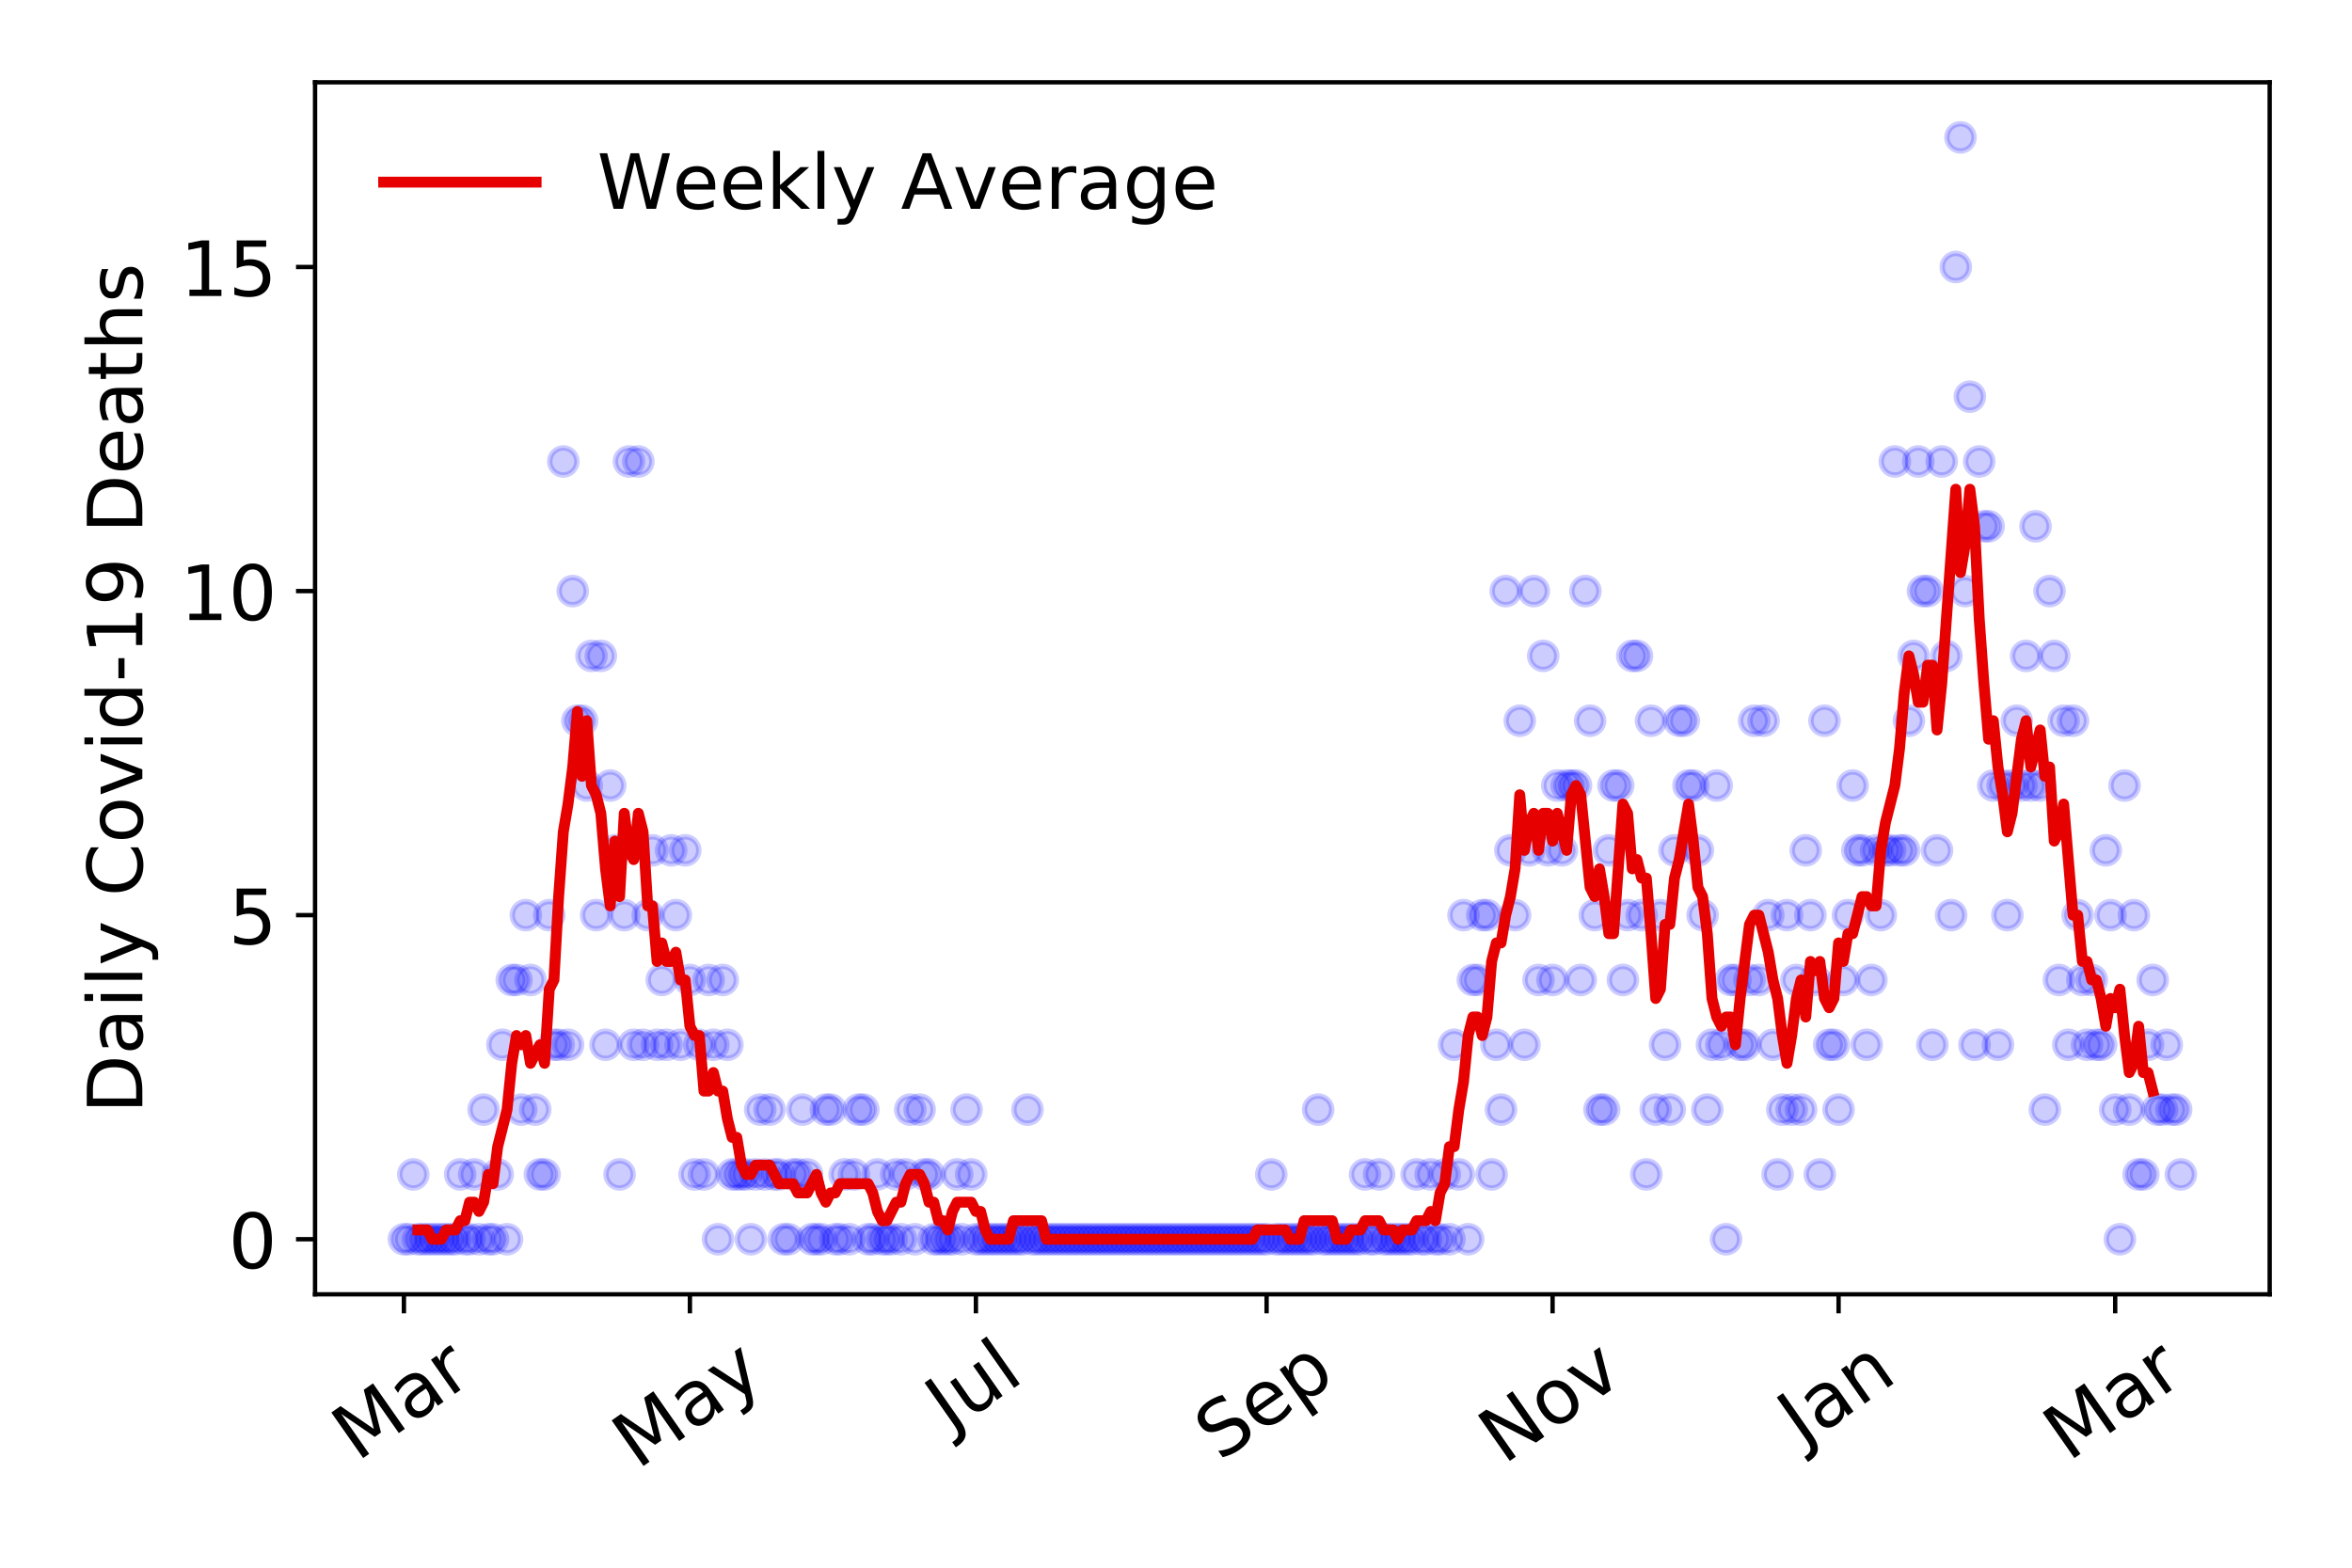 <?xml version="1.0" encoding="utf-8" standalone="no"?>
<!DOCTYPE svg PUBLIC "-//W3C//DTD SVG 1.1//EN"
  "http://www.w3.org/Graphics/SVG/1.1/DTD/svg11.dtd">
<!-- Created with matplotlib (https://matplotlib.org/) -->
<svg height="288pt" version="1.1" viewBox="0 0 432 288" width="432pt" xmlns="http://www.w3.org/2000/svg" xmlns:xlink="http://www.w3.org/1999/xlink">
 <defs>
  <style type="text/css">
*{stroke-linecap:butt;stroke-linejoin:round;}
  </style>
 </defs>
 <g id="figure_1">
  <g id="patch_1">
   <path d="M 0 288 
L 432 288 
L 432 0 
L 0 0 
z
" style="fill:#ffffff;"/>
  </g>
  <g id="axes_1">
   <g id="patch_2">
    <path d="M 57.87 237.778 
L 416.88 237.778 
L 416.88 15.12 
L 57.87 15.12 
z
" style="fill:#ffffff;"/>
   </g>
   <g id="matplotlib.axis_1">
    <g id="xtick_1">
     <g id="line2d_1">
      <defs>
       <path d="M 0 0 
L 0 3.5 
" id="m7b8c010014" style="stroke:#000000;stroke-width:0.8;"/>
      </defs>
      <g>
       <use style="stroke:#000000;stroke-width:0.8;" x="74.189" xlink:href="#m7b8c010014" y="237.778"/>
      </g>
     </g>
     <g id="text_1">
      <!-- Mar -->
      <defs>
       <path d="M 9.812 72.906 
L 24.516 72.906 
L 43.109 23.297 
L 61.812 72.906 
L 76.516 72.906 
L 76.516 0 
L 66.891 0 
L 66.891 64.016 
L 48.094 14.016 
L 38.188 14.016 
L 19.391 64.016 
L 19.391 0 
L 9.812 0 
z
" id="DejaVuSans-77"/>
       <path d="M 34.281 27.484 
Q 23.391 27.484 19.188 25 
Q 14.984 22.516 14.984 16.5 
Q 14.984 11.719 18.141 8.906 
Q 21.297 6.109 26.703 6.109 
Q 34.188 6.109 38.703 11.406 
Q 43.219 16.703 43.219 25.484 
L 43.219 27.484 
z
M 52.203 31.203 
L 52.203 0 
L 43.219 0 
L 43.219 8.297 
Q 40.141 3.328 35.547 0.953 
Q 30.953 -1.422 24.312 -1.422 
Q 15.922 -1.422 10.953 3.297 
Q 6 8.016 6 15.922 
Q 6 25.141 12.172 29.828 
Q 18.359 34.516 30.609 34.516 
L 43.219 34.516 
L 43.219 35.406 
Q 43.219 41.609 39.141 45 
Q 35.062 48.391 27.688 48.391 
Q 23 48.391 18.547 47.266 
Q 14.109 46.141 10.016 43.891 
L 10.016 52.203 
Q 14.938 54.109 19.578 55.047 
Q 24.219 56 28.609 56 
Q 40.484 56 46.344 49.844 
Q 52.203 43.703 52.203 31.203 
z
" id="DejaVuSans-97"/>
       <path d="M 41.109 46.297 
Q 39.594 47.172 37.812 47.578 
Q 36.031 48 33.891 48 
Q 26.266 48 22.188 43.047 
Q 18.109 38.094 18.109 28.812 
L 18.109 0 
L 9.078 0 
L 9.078 54.688 
L 18.109 54.688 
L 18.109 46.188 
Q 20.953 51.172 25.484 53.578 
Q 30.031 56 36.531 56 
Q 37.453 56 38.578 55.875 
Q 39.703 55.766 41.062 55.516 
z
" id="DejaVuSans-114"/>
      </defs>
      <g transform="translate(65.586 268.643)rotate(-35)scale(0.14 -0.14)">
       <use xlink:href="#DejaVuSans-77"/>
       <use x="86.279" xlink:href="#DejaVuSans-97"/>
       <use x="147.559" xlink:href="#DejaVuSans-114"/>
      </g>
     </g>
    </g>
    <g id="xtick_2">
     <g id="line2d_2">
      <g>
       <use style="stroke:#000000;stroke-width:0.8;" x="126.718" xlink:href="#m7b8c010014" y="237.778"/>
      </g>
     </g>
     <g id="text_2">
      <!-- May -->
      <defs>
       <path d="M 32.172 -5.078 
Q 28.375 -14.844 24.75 -17.812 
Q 21.141 -20.797 15.094 -20.797 
L 7.906 -20.797 
L 7.906 -13.281 
L 13.188 -13.281 
Q 16.891 -13.281 18.938 -11.516 
Q 21 -9.766 23.484 -3.219 
L 25.094 0.875 
L 2.984 54.688 
L 12.5 54.688 
L 29.594 11.922 
L 46.688 54.688 
L 56.203 54.688 
z
" id="DejaVuSans-121"/>
      </defs>
      <g transform="translate(117.079 270.094)rotate(-35)scale(0.14 -0.14)">
       <use xlink:href="#DejaVuSans-77"/>
       <use x="86.279" xlink:href="#DejaVuSans-97"/>
       <use x="147.559" xlink:href="#DejaVuSans-121"/>
      </g>
     </g>
    </g>
    <g id="xtick_3">
     <g id="line2d_3">
      <g>
       <use style="stroke:#000000;stroke-width:0.8;" x="179.248" xlink:href="#m7b8c010014" y="237.778"/>
      </g>
     </g>
     <g id="text_3">
      <!-- Jul -->
      <defs>
       <path d="M 9.812 72.906 
L 19.672 72.906 
L 19.672 5.078 
Q 19.672 -8.109 14.672 -14.062 
Q 9.672 -20.016 -1.422 -20.016 
L -5.172 -20.016 
L -5.172 -11.719 
L -2.094 -11.719 
Q 4.438 -11.719 7.125 -8.047 
Q 9.812 -4.391 9.812 5.078 
z
" id="DejaVuSans-74"/>
       <path d="M 8.5 21.578 
L 8.5 54.688 
L 17.484 54.688 
L 17.484 21.922 
Q 17.484 14.156 20.5 10.266 
Q 23.531 6.391 29.594 6.391 
Q 36.859 6.391 41.078 11.031 
Q 45.312 15.672 45.312 23.688 
L 45.312 54.688 
L 54.297 54.688 
L 54.297 0 
L 45.312 0 
L 45.312 8.406 
Q 42.047 3.422 37.719 1 
Q 33.406 -1.422 27.688 -1.422 
Q 18.266 -1.422 13.375 4.438 
Q 8.5 10.297 8.5 21.578 
z
M 31.109 56 
z
" id="DejaVuSans-117"/>
       <path d="M 9.422 75.984 
L 18.406 75.984 
L 18.406 0 
L 9.422 0 
z
" id="DejaVuSans-108"/>
      </defs>
      <g transform="translate(174.545 263.181)rotate(-35)scale(0.14 -0.14)">
       <use xlink:href="#DejaVuSans-74"/>
       <use x="29.492" xlink:href="#DejaVuSans-117"/>
       <use x="92.871" xlink:href="#DejaVuSans-108"/>
      </g>
     </g>
    </g>
    <g id="xtick_4">
     <g id="line2d_4">
      <g>
       <use style="stroke:#000000;stroke-width:0.8;" x="232.639" xlink:href="#m7b8c010014" y="237.778"/>
      </g>
     </g>
     <g id="text_4">
      <!-- Sep -->
      <defs>
       <path d="M 53.516 70.516 
L 53.516 60.891 
Q 47.906 63.578 42.922 64.891 
Q 37.938 66.219 33.297 66.219 
Q 25.25 66.219 20.875 63.094 
Q 16.5 59.969 16.5 54.203 
Q 16.5 49.359 19.406 46.891 
Q 22.312 44.438 30.422 42.922 
L 36.375 41.703 
Q 47.406 39.594 52.656 34.297 
Q 57.906 29 57.906 20.125 
Q 57.906 9.516 50.797 4.047 
Q 43.703 -1.422 29.984 -1.422 
Q 24.812 -1.422 18.969 -0.25 
Q 13.141 0.922 6.891 3.219 
L 6.891 13.375 
Q 12.891 10.016 18.656 8.297 
Q 24.422 6.594 29.984 6.594 
Q 38.422 6.594 43.016 9.906 
Q 47.609 13.234 47.609 19.391 
Q 47.609 24.75 44.312 27.781 
Q 41.016 30.812 33.5 32.328 
L 27.484 33.5 
Q 16.453 35.688 11.516 40.375 
Q 6.594 45.062 6.594 53.422 
Q 6.594 63.094 13.406 68.656 
Q 20.219 74.219 32.172 74.219 
Q 37.312 74.219 42.625 73.281 
Q 47.953 72.359 53.516 70.516 
z
" id="DejaVuSans-83"/>
       <path d="M 56.203 29.594 
L 56.203 25.203 
L 14.891 25.203 
Q 15.484 15.922 20.484 11.062 
Q 25.484 6.203 34.422 6.203 
Q 39.594 6.203 44.453 7.469 
Q 49.312 8.734 54.109 11.281 
L 54.109 2.781 
Q 49.266 0.734 44.188 -0.344 
Q 39.109 -1.422 33.891 -1.422 
Q 20.797 -1.422 13.156 6.188 
Q 5.516 13.812 5.516 26.812 
Q 5.516 40.234 12.766 48.109 
Q 20.016 56 32.328 56 
Q 43.359 56 49.781 48.891 
Q 56.203 41.797 56.203 29.594 
z
M 47.219 32.234 
Q 47.125 39.594 43.094 43.984 
Q 39.062 48.391 32.422 48.391 
Q 24.906 48.391 20.391 44.141 
Q 15.875 39.891 15.188 32.172 
z
" id="DejaVuSans-101"/>
       <path d="M 18.109 8.203 
L 18.109 -20.797 
L 9.078 -20.797 
L 9.078 54.688 
L 18.109 54.688 
L 18.109 46.391 
Q 20.953 51.266 25.266 53.625 
Q 29.594 56 35.594 56 
Q 45.562 56 51.781 48.094 
Q 58.016 40.188 58.016 27.297 
Q 58.016 14.406 51.781 6.484 
Q 45.562 -1.422 35.594 -1.422 
Q 29.594 -1.422 25.266 0.953 
Q 20.953 3.328 18.109 8.203 
z
M 48.688 27.297 
Q 48.688 37.203 44.609 42.844 
Q 40.531 48.484 33.406 48.484 
Q 26.266 48.484 22.188 42.844 
Q 18.109 37.203 18.109 27.297 
Q 18.109 17.391 22.188 11.75 
Q 26.266 6.109 33.406 6.109 
Q 40.531 6.109 44.609 11.75 
Q 48.688 17.391 48.688 27.297 
z
" id="DejaVuSans-112"/>
      </defs>
      <g transform="translate(224.046 268.629)rotate(-35)scale(0.14 -0.14)">
       <use xlink:href="#DejaVuSans-83"/>
       <use x="63.477" xlink:href="#DejaVuSans-101"/>
       <use x="125" xlink:href="#DejaVuSans-112"/>
      </g>
     </g>
    </g>
    <g id="xtick_5">
     <g id="line2d_5">
      <g>
       <use style="stroke:#000000;stroke-width:0.8;" x="285.168" xlink:href="#m7b8c010014" y="237.778"/>
      </g>
     </g>
     <g id="text_5">
      <!-- Nov -->
      <defs>
       <path d="M 9.812 72.906 
L 23.094 72.906 
L 55.422 11.922 
L 55.422 72.906 
L 64.984 72.906 
L 64.984 0 
L 51.703 0 
L 19.391 60.984 
L 19.391 0 
L 9.812 0 
z
" id="DejaVuSans-78"/>
       <path d="M 30.609 48.391 
Q 23.391 48.391 19.188 42.75 
Q 14.984 37.109 14.984 27.297 
Q 14.984 17.484 19.156 11.844 
Q 23.344 6.203 30.609 6.203 
Q 37.797 6.203 41.984 11.859 
Q 46.188 17.531 46.188 27.297 
Q 46.188 37.016 41.984 42.703 
Q 37.797 48.391 30.609 48.391 
z
M 30.609 56 
Q 42.328 56 49.016 48.375 
Q 55.719 40.766 55.719 27.297 
Q 55.719 13.875 49.016 6.219 
Q 42.328 -1.422 30.609 -1.422 
Q 18.844 -1.422 12.172 6.219 
Q 5.516 13.875 5.516 27.297 
Q 5.516 40.766 12.172 48.375 
Q 18.844 56 30.609 56 
z
" id="DejaVuSans-111"/>
       <path d="M 2.984 54.688 
L 12.5 54.688 
L 29.594 8.797 
L 46.688 54.688 
L 56.203 54.688 
L 35.688 0 
L 23.484 0 
z
" id="DejaVuSans-118"/>
      </defs>
      <g transform="translate(276.192 269.166)rotate(-35)scale(0.14 -0.14)">
       <use xlink:href="#DejaVuSans-78"/>
       <use x="74.805" xlink:href="#DejaVuSans-111"/>
       <use x="135.986" xlink:href="#DejaVuSans-118"/>
      </g>
     </g>
    </g>
    <g id="xtick_6">
     <g id="line2d_6">
      <g>
       <use style="stroke:#000000;stroke-width:0.8;" x="337.698" xlink:href="#m7b8c010014" y="237.778"/>
      </g>
     </g>
     <g id="text_6">
      <!-- Jan -->
      <defs>
       <path d="M 54.891 33.016 
L 54.891 0 
L 45.906 0 
L 45.906 32.719 
Q 45.906 40.484 42.875 44.328 
Q 39.844 48.188 33.797 48.188 
Q 26.516 48.188 22.312 43.547 
Q 18.109 38.922 18.109 30.906 
L 18.109 0 
L 9.078 0 
L 9.078 54.688 
L 18.109 54.688 
L 18.109 46.188 
Q 21.344 51.125 25.703 53.562 
Q 30.078 56 35.797 56 
Q 45.219 56 50.047 50.172 
Q 54.891 44.344 54.891 33.016 
z
" id="DejaVuSans-110"/>
      </defs>
      <g transform="translate(331.074 265.871)rotate(-35)scale(0.14 -0.14)">
       <use xlink:href="#DejaVuSans-74"/>
       <use x="29.492" xlink:href="#DejaVuSans-97"/>
       <use x="90.771" xlink:href="#DejaVuSans-110"/>
      </g>
     </g>
    </g>
    <g id="xtick_7">
     <g id="line2d_7">
      <g>
       <use style="stroke:#000000;stroke-width:0.8;" x="388.505" xlink:href="#m7b8c010014" y="237.778"/>
      </g>
     </g>
     <g id="text_7">
      <!-- Mar -->
      <g transform="translate(379.903 268.643)rotate(-35)scale(0.14 -0.14)">
       <use xlink:href="#DejaVuSans-77"/>
       <use x="86.279" xlink:href="#DejaVuSans-97"/>
       <use x="147.559" xlink:href="#DejaVuSans-114"/>
      </g>
     </g>
    </g>
   </g>
   <g id="matplotlib.axis_2">
    <g id="ytick_1">
     <g id="line2d_8">
      <defs>
       <path d="M 0 0 
L -3.5 0 
" id="mb94a5204a7" style="stroke:#000000;stroke-width:0.8;"/>
      </defs>
      <g>
       <use style="stroke:#000000;stroke-width:0.8;" x="57.87" xlink:href="#mb94a5204a7" y="227.657"/>
      </g>
     </g>
     <g id="text_8">
      <!-- 0 -->
      <defs>
       <path d="M 31.781 66.406 
Q 24.172 66.406 20.328 58.906 
Q 16.5 51.422 16.5 36.375 
Q 16.5 21.391 20.328 13.891 
Q 24.172 6.391 31.781 6.391 
Q 39.453 6.391 43.281 13.891 
Q 47.125 21.391 47.125 36.375 
Q 47.125 51.422 43.281 58.906 
Q 39.453 66.406 31.781 66.406 
z
M 31.781 74.219 
Q 44.047 74.219 50.516 64.516 
Q 56.984 54.828 56.984 36.375 
Q 56.984 17.969 50.516 8.266 
Q 44.047 -1.422 31.781 -1.422 
Q 19.531 -1.422 13.062 8.266 
Q 6.594 17.969 6.594 36.375 
Q 6.594 54.828 13.062 64.516 
Q 19.531 74.219 31.781 74.219 
z
" id="DejaVuSans-48"/>
      </defs>
      <g transform="translate(41.962 232.976)scale(0.14 -0.14)">
       <use xlink:href="#DejaVuSans-48"/>
      </g>
     </g>
    </g>
    <g id="ytick_2">
     <g id="line2d_9">
      <g>
       <use style="stroke:#000000;stroke-width:0.8;" x="57.87" xlink:href="#mb94a5204a7" y="168.123"/>
      </g>
     </g>
     <g id="text_9">
      <!-- 5 -->
      <defs>
       <path d="M 10.797 72.906 
L 49.516 72.906 
L 49.516 64.594 
L 19.828 64.594 
L 19.828 46.734 
Q 21.969 47.469 24.109 47.828 
Q 26.266 48.188 28.422 48.188 
Q 40.625 48.188 47.75 41.5 
Q 54.891 34.812 54.891 23.391 
Q 54.891 11.625 47.562 5.094 
Q 40.234 -1.422 26.906 -1.422 
Q 22.312 -1.422 17.547 -0.641 
Q 12.797 0.141 7.719 1.703 
L 7.719 11.625 
Q 12.109 9.234 16.797 8.062 
Q 21.484 6.891 26.703 6.891 
Q 35.156 6.891 40.078 11.328 
Q 45.016 15.766 45.016 23.391 
Q 45.016 31 40.078 35.438 
Q 35.156 39.891 26.703 39.891 
Q 22.75 39.891 18.812 39.016 
Q 14.891 38.141 10.797 36.281 
z
" id="DejaVuSans-53"/>
      </defs>
      <g transform="translate(41.962 173.442)scale(0.14 -0.14)">
       <use xlink:href="#DejaVuSans-53"/>
      </g>
     </g>
    </g>
    <g id="ytick_3">
     <g id="line2d_10">
      <g>
       <use style="stroke:#000000;stroke-width:0.8;" x="57.87" xlink:href="#mb94a5204a7" y="108.589"/>
      </g>
     </g>
     <g id="text_10">
      <!-- 10 -->
      <defs>
       <path d="M 12.406 8.297 
L 28.516 8.297 
L 28.516 63.922 
L 10.984 60.406 
L 10.984 69.391 
L 28.422 72.906 
L 38.281 72.906 
L 38.281 8.297 
L 54.391 8.297 
L 54.391 0 
L 12.406 0 
z
" id="DejaVuSans-49"/>
      </defs>
      <g transform="translate(33.055 113.908)scale(0.14 -0.14)">
       <use xlink:href="#DejaVuSans-49"/>
       <use x="63.623" xlink:href="#DejaVuSans-48"/>
      </g>
     </g>
    </g>
    <g id="ytick_4">
     <g id="line2d_11">
      <g>
       <use style="stroke:#000000;stroke-width:0.8;" x="57.87" xlink:href="#mb94a5204a7" y="49.055"/>
      </g>
     </g>
     <g id="text_11">
      <!-- 15 -->
      <g transform="translate(33.055 54.373)scale(0.14 -0.14)">
       <use xlink:href="#DejaVuSans-49"/>
       <use x="63.623" xlink:href="#DejaVuSans-53"/>
      </g>
     </g>
    </g>
    <g id="text_12">
     <!-- Daily Covid-19 Deaths -->
     <defs>
      <path d="M 19.672 64.797 
L 19.672 8.109 
L 31.594 8.109 
Q 46.688 8.109 53.688 14.938 
Q 60.688 21.781 60.688 36.531 
Q 60.688 51.172 53.688 57.984 
Q 46.688 64.797 31.594 64.797 
z
M 9.812 72.906 
L 30.078 72.906 
Q 51.266 72.906 61.172 64.094 
Q 71.094 55.281 71.094 36.531 
Q 71.094 17.672 61.125 8.828 
Q 51.172 0 30.078 0 
L 9.812 0 
z
" id="DejaVuSans-68"/>
      <path d="M 9.422 54.688 
L 18.406 54.688 
L 18.406 0 
L 9.422 0 
z
M 9.422 75.984 
L 18.406 75.984 
L 18.406 64.594 
L 9.422 64.594 
z
" id="DejaVuSans-105"/>
      <path id="DejaVuSans-32"/>
      <path d="M 64.406 67.281 
L 64.406 56.891 
Q 59.422 61.531 53.781 63.812 
Q 48.141 66.109 41.797 66.109 
Q 29.297 66.109 22.656 58.469 
Q 16.016 50.828 16.016 36.375 
Q 16.016 21.969 22.656 14.328 
Q 29.297 6.688 41.797 6.688 
Q 48.141 6.688 53.781 8.984 
Q 59.422 11.281 64.406 15.922 
L 64.406 5.609 
Q 59.234 2.094 53.438 0.328 
Q 47.656 -1.422 41.219 -1.422 
Q 24.656 -1.422 15.125 8.703 
Q 5.609 18.844 5.609 36.375 
Q 5.609 53.953 15.125 64.078 
Q 24.656 74.219 41.219 74.219 
Q 47.75 74.219 53.531 72.484 
Q 59.328 70.75 64.406 67.281 
z
" id="DejaVuSans-67"/>
      <path d="M 45.406 46.391 
L 45.406 75.984 
L 54.391 75.984 
L 54.391 0 
L 45.406 0 
L 45.406 8.203 
Q 42.578 3.328 38.25 0.953 
Q 33.938 -1.422 27.875 -1.422 
Q 17.969 -1.422 11.734 6.484 
Q 5.516 14.406 5.516 27.297 
Q 5.516 40.188 11.734 48.094 
Q 17.969 56 27.875 56 
Q 33.938 56 38.25 53.625 
Q 42.578 51.266 45.406 46.391 
z
M 14.797 27.297 
Q 14.797 17.391 18.875 11.75 
Q 22.953 6.109 30.078 6.109 
Q 37.203 6.109 41.297 11.75 
Q 45.406 17.391 45.406 27.297 
Q 45.406 37.203 41.297 42.844 
Q 37.203 48.484 30.078 48.484 
Q 22.953 48.484 18.875 42.844 
Q 14.797 37.203 14.797 27.297 
z
" id="DejaVuSans-100"/>
      <path d="M 4.891 31.391 
L 31.203 31.391 
L 31.203 23.391 
L 4.891 23.391 
z
" id="DejaVuSans-45"/>
      <path d="M 10.984 1.516 
L 10.984 10.5 
Q 14.703 8.734 18.5 7.812 
Q 22.312 6.891 25.984 6.891 
Q 35.75 6.891 40.891 13.453 
Q 46.047 20.016 46.781 33.406 
Q 43.953 29.203 39.594 26.953 
Q 35.25 24.703 29.984 24.703 
Q 19.047 24.703 12.672 31.312 
Q 6.297 37.938 6.297 49.422 
Q 6.297 60.641 12.938 67.422 
Q 19.578 74.219 30.609 74.219 
Q 43.266 74.219 49.922 64.516 
Q 56.594 54.828 56.594 36.375 
Q 56.594 19.141 48.406 8.859 
Q 40.234 -1.422 26.422 -1.422 
Q 22.703 -1.422 18.891 -0.688 
Q 15.094 0.047 10.984 1.516 
z
M 30.609 32.422 
Q 37.25 32.422 41.125 36.953 
Q 45.016 41.5 45.016 49.422 
Q 45.016 57.281 41.125 61.844 
Q 37.25 66.406 30.609 66.406 
Q 23.969 66.406 20.094 61.844 
Q 16.219 57.281 16.219 49.422 
Q 16.219 41.5 20.094 36.953 
Q 23.969 32.422 30.609 32.422 
z
" id="DejaVuSans-57"/>
      <path d="M 18.312 70.219 
L 18.312 54.688 
L 36.812 54.688 
L 36.812 47.703 
L 18.312 47.703 
L 18.312 18.016 
Q 18.312 11.328 20.141 9.422 
Q 21.969 7.516 27.594 7.516 
L 36.812 7.516 
L 36.812 0 
L 27.594 0 
Q 17.188 0 13.234 3.875 
Q 9.281 7.766 9.281 18.016 
L 9.281 47.703 
L 2.688 47.703 
L 2.688 54.688 
L 9.281 54.688 
L 9.281 70.219 
z
" id="DejaVuSans-116"/>
      <path d="M 54.891 33.016 
L 54.891 0 
L 45.906 0 
L 45.906 32.719 
Q 45.906 40.484 42.875 44.328 
Q 39.844 48.188 33.797 48.188 
Q 26.516 48.188 22.312 43.547 
Q 18.109 38.922 18.109 30.906 
L 18.109 0 
L 9.078 0 
L 9.078 75.984 
L 18.109 75.984 
L 18.109 46.188 
Q 21.344 51.125 25.703 53.562 
Q 30.078 56 35.797 56 
Q 45.219 56 50.047 50.172 
Q 54.891 44.344 54.891 33.016 
z
" id="DejaVuSans-104"/>
      <path d="M 44.281 53.078 
L 44.281 44.578 
Q 40.484 46.531 36.375 47.5 
Q 32.281 48.484 27.875 48.484 
Q 21.188 48.484 17.844 46.438 
Q 14.5 44.391 14.5 40.281 
Q 14.5 37.156 16.891 35.375 
Q 19.281 33.594 26.516 31.984 
L 29.594 31.297 
Q 39.156 29.25 43.188 25.516 
Q 47.219 21.781 47.219 15.094 
Q 47.219 7.469 41.188 3.016 
Q 35.156 -1.422 24.609 -1.422 
Q 20.219 -1.422 15.453 -0.562 
Q 10.688 0.297 5.422 2 
L 5.422 11.281 
Q 10.406 8.688 15.234 7.391 
Q 20.062 6.109 24.812 6.109 
Q 31.156 6.109 34.562 8.281 
Q 37.984 10.453 37.984 14.406 
Q 37.984 18.062 35.516 20.016 
Q 33.062 21.969 24.703 23.781 
L 21.578 24.516 
Q 13.234 26.266 9.516 29.906 
Q 5.812 33.547 5.812 39.891 
Q 5.812 47.609 11.281 51.797 
Q 16.75 56 26.812 56 
Q 31.781 56 36.172 55.266 
Q 40.578 54.547 44.281 53.078 
z
" id="DejaVuSans-115"/>
     </defs>
     <g transform="translate(26.143 204.56)rotate(-90)scale(0.14 -0.14)">
      <use xlink:href="#DejaVuSans-68"/>
      <use x="77.002" xlink:href="#DejaVuSans-97"/>
      <use x="138.281" xlink:href="#DejaVuSans-105"/>
      <use x="166.064" xlink:href="#DejaVuSans-108"/>
      <use x="193.848" xlink:href="#DejaVuSans-121"/>
      <use x="253.027" xlink:href="#DejaVuSans-32"/>
      <use x="284.814" xlink:href="#DejaVuSans-67"/>
      <use x="354.639" xlink:href="#DejaVuSans-111"/>
      <use x="415.82" xlink:href="#DejaVuSans-118"/>
      <use x="475" xlink:href="#DejaVuSans-105"/>
      <use x="502.783" xlink:href="#DejaVuSans-100"/>
      <use x="566.26" xlink:href="#DejaVuSans-45"/>
      <use x="602.344" xlink:href="#DejaVuSans-49"/>
      <use x="665.967" xlink:href="#DejaVuSans-57"/>
      <use x="729.59" xlink:href="#DejaVuSans-32"/>
      <use x="761.377" xlink:href="#DejaVuSans-68"/>
      <use x="838.379" xlink:href="#DejaVuSans-101"/>
      <use x="899.902" xlink:href="#DejaVuSans-97"/>
      <use x="961.182" xlink:href="#DejaVuSans-116"/>
      <use x="1000.391" xlink:href="#DejaVuSans-104"/>
      <use x="1063.77" xlink:href="#DejaVuSans-115"/>
     </g>
    </g>
   </g>
   <g id="line2d_12">
    <defs>
     <path d="M 0 2.5 
C 0.663 2.5 1.299 2.237 1.768 1.768 
C 2.237 1.299 2.5 0.663 2.5 0 
C 2.5 -0.663 2.237 -1.299 1.768 -1.768 
C 1.299 -2.237 0.663 -2.5 0 -2.5 
C -0.663 -2.5 -1.299 -2.237 -1.768 -1.768 
C -2.237 -1.299 -2.5 -0.663 -2.5 0 
C -2.5 0.663 -2.237 1.299 -1.768 1.768 
C -1.299 2.237 -0.663 2.5 0 2.5 
z
" id="m4401c093aa" style="stroke:#0000ff;stroke-opacity:0.2;"/>
    </defs>
    <g clip-path="url(#p857f282d7c)">
     <use style="fill:#0000ff;fill-opacity:0.2;stroke:#0000ff;stroke-opacity:0.2;" x="74.189" xlink:href="#m4401c093aa" y="227.657"/>
     <use style="fill:#0000ff;fill-opacity:0.2;stroke:#0000ff;stroke-opacity:0.2;" x="75.05" xlink:href="#m4401c093aa" y="227.657"/>
     <use style="fill:#0000ff;fill-opacity:0.2;stroke:#0000ff;stroke-opacity:0.2;" x="75.911" xlink:href="#m4401c093aa" y="215.75"/>
     <use style="fill:#0000ff;fill-opacity:0.2;stroke:#0000ff;stroke-opacity:0.2;" x="76.772" xlink:href="#m4401c093aa" y="227.657"/>
     <use style="fill:#0000ff;fill-opacity:0.2;stroke:#0000ff;stroke-opacity:0.2;" x="77.633" xlink:href="#m4401c093aa" y="227.657"/>
     <use style="fill:#0000ff;fill-opacity:0.2;stroke:#0000ff;stroke-opacity:0.2;" x="78.494" xlink:href="#m4401c093aa" y="227.657"/>
     <use style="fill:#0000ff;fill-opacity:0.2;stroke:#0000ff;stroke-opacity:0.2;" x="79.355" xlink:href="#m4401c093aa" y="227.657"/>
     <use style="fill:#0000ff;fill-opacity:0.2;stroke:#0000ff;stroke-opacity:0.2;" x="80.217" xlink:href="#m4401c093aa" y="227.657"/>
     <use style="fill:#0000ff;fill-opacity:0.2;stroke:#0000ff;stroke-opacity:0.2;" x="81.078" xlink:href="#m4401c093aa" y="227.657"/>
     <use style="fill:#0000ff;fill-opacity:0.2;stroke:#0000ff;stroke-opacity:0.2;" x="81.939" xlink:href="#m4401c093aa" y="227.657"/>
     <use style="fill:#0000ff;fill-opacity:0.2;stroke:#0000ff;stroke-opacity:0.2;" x="82.8" xlink:href="#m4401c093aa" y="227.657"/>
     <use style="fill:#0000ff;fill-opacity:0.2;stroke:#0000ff;stroke-opacity:0.2;" x="83.661" xlink:href="#m4401c093aa" y="227.657"/>
     <use style="fill:#0000ff;fill-opacity:0.2;stroke:#0000ff;stroke-opacity:0.2;" x="84.522" xlink:href="#m4401c093aa" y="215.75"/>
     <use style="fill:#0000ff;fill-opacity:0.2;stroke:#0000ff;stroke-opacity:0.2;" x="85.383" xlink:href="#m4401c093aa" y="227.657"/>
     <use style="fill:#0000ff;fill-opacity:0.2;stroke:#0000ff;stroke-opacity:0.2;" x="86.245" xlink:href="#m4401c093aa" y="227.657"/>
     <use style="fill:#0000ff;fill-opacity:0.2;stroke:#0000ff;stroke-opacity:0.2;" x="87.106" xlink:href="#m4401c093aa" y="215.75"/>
     <use style="fill:#0000ff;fill-opacity:0.2;stroke:#0000ff;stroke-opacity:0.2;" x="87.967" xlink:href="#m4401c093aa" y="227.657"/>
     <use style="fill:#0000ff;fill-opacity:0.2;stroke:#0000ff;stroke-opacity:0.2;" x="88.828" xlink:href="#m4401c093aa" y="203.844"/>
     <use style="fill:#0000ff;fill-opacity:0.2;stroke:#0000ff;stroke-opacity:0.2;" x="89.689" xlink:href="#m4401c093aa" y="227.657"/>
     <use style="fill:#0000ff;fill-opacity:0.2;stroke:#0000ff;stroke-opacity:0.2;" x="90.55" xlink:href="#m4401c093aa" y="227.657"/>
     <use style="fill:#0000ff;fill-opacity:0.2;stroke:#0000ff;stroke-opacity:0.2;" x="91.411" xlink:href="#m4401c093aa" y="215.75"/>
     <use style="fill:#0000ff;fill-opacity:0.2;stroke:#0000ff;stroke-opacity:0.2;" x="92.273" xlink:href="#m4401c093aa" y="191.937"/>
     <use style="fill:#0000ff;fill-opacity:0.2;stroke:#0000ff;stroke-opacity:0.2;" x="93.134" xlink:href="#m4401c093aa" y="227.657"/>
     <use style="fill:#0000ff;fill-opacity:0.2;stroke:#0000ff;stroke-opacity:0.2;" x="93.995" xlink:href="#m4401c093aa" y="180.03"/>
     <use style="fill:#0000ff;fill-opacity:0.2;stroke:#0000ff;stroke-opacity:0.2;" x="94.856" xlink:href="#m4401c093aa" y="180.03"/>
     <use style="fill:#0000ff;fill-opacity:0.2;stroke:#0000ff;stroke-opacity:0.2;" x="95.717" xlink:href="#m4401c093aa" y="203.844"/>
     <use style="fill:#0000ff;fill-opacity:0.2;stroke:#0000ff;stroke-opacity:0.2;" x="96.578" xlink:href="#m4401c093aa" y="168.123"/>
     <use style="fill:#0000ff;fill-opacity:0.2;stroke:#0000ff;stroke-opacity:0.2;" x="97.439" xlink:href="#m4401c093aa" y="180.03"/>
     <use style="fill:#0000ff;fill-opacity:0.2;stroke:#0000ff;stroke-opacity:0.2;" x="98.301" xlink:href="#m4401c093aa" y="203.844"/>
     <use style="fill:#0000ff;fill-opacity:0.2;stroke:#0000ff;stroke-opacity:0.2;" x="99.162" xlink:href="#m4401c093aa" y="215.75"/>
     <use style="fill:#0000ff;fill-opacity:0.2;stroke:#0000ff;stroke-opacity:0.2;" x="100.023" xlink:href="#m4401c093aa" y="215.75"/>
     <use style="fill:#0000ff;fill-opacity:0.2;stroke:#0000ff;stroke-opacity:0.2;" x="100.884" xlink:href="#m4401c093aa" y="168.123"/>
     <use style="fill:#0000ff;fill-opacity:0.2;stroke:#0000ff;stroke-opacity:0.2;" x="101.745" xlink:href="#m4401c093aa" y="191.937"/>
     <use style="fill:#0000ff;fill-opacity:0.2;stroke:#0000ff;stroke-opacity:0.2;" x="102.606" xlink:href="#m4401c093aa" y="191.937"/>
     <use style="fill:#0000ff;fill-opacity:0.2;stroke:#0000ff;stroke-opacity:0.2;" x="103.467" xlink:href="#m4401c093aa" y="84.775"/>
     <use style="fill:#0000ff;fill-opacity:0.2;stroke:#0000ff;stroke-opacity:0.2;" x="104.329" xlink:href="#m4401c093aa" y="191.937"/>
     <use style="fill:#0000ff;fill-opacity:0.2;stroke:#0000ff;stroke-opacity:0.2;" x="105.19" xlink:href="#m4401c093aa" y="108.589"/>
     <use style="fill:#0000ff;fill-opacity:0.2;stroke:#0000ff;stroke-opacity:0.2;" x="106.051" xlink:href="#m4401c093aa" y="132.403"/>
     <use style="fill:#0000ff;fill-opacity:0.2;stroke:#0000ff;stroke-opacity:0.2;" x="106.912" xlink:href="#m4401c093aa" y="132.403"/>
     <use style="fill:#0000ff;fill-opacity:0.2;stroke:#0000ff;stroke-opacity:0.2;" x="107.773" xlink:href="#m4401c093aa" y="144.309"/>
     <use style="fill:#0000ff;fill-opacity:0.2;stroke:#0000ff;stroke-opacity:0.2;" x="108.634" xlink:href="#m4401c093aa" y="120.496"/>
     <use style="fill:#0000ff;fill-opacity:0.2;stroke:#0000ff;stroke-opacity:0.2;" x="109.495" xlink:href="#m4401c093aa" y="168.123"/>
     <use style="fill:#0000ff;fill-opacity:0.2;stroke:#0000ff;stroke-opacity:0.2;" x="110.357" xlink:href="#m4401c093aa" y="120.496"/>
     <use style="fill:#0000ff;fill-opacity:0.2;stroke:#0000ff;stroke-opacity:0.2;" x="111.218" xlink:href="#m4401c093aa" y="191.937"/>
     <use style="fill:#0000ff;fill-opacity:0.2;stroke:#0000ff;stroke-opacity:0.2;" x="112.079" xlink:href="#m4401c093aa" y="144.309"/>
     <use style="fill:#0000ff;fill-opacity:0.2;stroke:#0000ff;stroke-opacity:0.2;" x="112.94" xlink:href="#m4401c093aa" y="156.216"/>
     <use style="fill:#0000ff;fill-opacity:0.2;stroke:#0000ff;stroke-opacity:0.2;" x="113.801" xlink:href="#m4401c093aa" y="215.75"/>
     <use style="fill:#0000ff;fill-opacity:0.2;stroke:#0000ff;stroke-opacity:0.2;" x="114.662" xlink:href="#m4401c093aa" y="168.123"/>
     <use style="fill:#0000ff;fill-opacity:0.2;stroke:#0000ff;stroke-opacity:0.2;" x="115.523" xlink:href="#m4401c093aa" y="84.775"/>
     <use style="fill:#0000ff;fill-opacity:0.2;stroke:#0000ff;stroke-opacity:0.2;" x="116.385" xlink:href="#m4401c093aa" y="191.937"/>
     <use style="fill:#0000ff;fill-opacity:0.2;stroke:#0000ff;stroke-opacity:0.2;" x="117.246" xlink:href="#m4401c093aa" y="84.775"/>
     <use style="fill:#0000ff;fill-opacity:0.2;stroke:#0000ff;stroke-opacity:0.2;" x="118.107" xlink:href="#m4401c093aa" y="191.937"/>
     <use style="fill:#0000ff;fill-opacity:0.2;stroke:#0000ff;stroke-opacity:0.2;" x="118.968" xlink:href="#m4401c093aa" y="168.123"/>
     <use style="fill:#0000ff;fill-opacity:0.2;stroke:#0000ff;stroke-opacity:0.2;" x="119.829" xlink:href="#m4401c093aa" y="156.216"/>
     <use style="fill:#0000ff;fill-opacity:0.2;stroke:#0000ff;stroke-opacity:0.2;" x="120.69" xlink:href="#m4401c093aa" y="191.937"/>
     <use style="fill:#0000ff;fill-opacity:0.2;stroke:#0000ff;stroke-opacity:0.2;" x="121.551" xlink:href="#m4401c093aa" y="180.03"/>
     <use style="fill:#0000ff;fill-opacity:0.2;stroke:#0000ff;stroke-opacity:0.2;" x="122.413" xlink:href="#m4401c093aa" y="191.937"/>
     <use style="fill:#0000ff;fill-opacity:0.2;stroke:#0000ff;stroke-opacity:0.2;" x="123.274" xlink:href="#m4401c093aa" y="156.216"/>
     <use style="fill:#0000ff;fill-opacity:0.2;stroke:#0000ff;stroke-opacity:0.2;" x="124.135" xlink:href="#m4401c093aa" y="168.123"/>
     <use style="fill:#0000ff;fill-opacity:0.2;stroke:#0000ff;stroke-opacity:0.2;" x="124.996" xlink:href="#m4401c093aa" y="191.937"/>
     <use style="fill:#0000ff;fill-opacity:0.2;stroke:#0000ff;stroke-opacity:0.2;" x="125.857" xlink:href="#m4401c093aa" y="156.216"/>
     <use style="fill:#0000ff;fill-opacity:0.2;stroke:#0000ff;stroke-opacity:0.2;" x="126.718" xlink:href="#m4401c093aa" y="180.03"/>
     <use style="fill:#0000ff;fill-opacity:0.2;stroke:#0000ff;stroke-opacity:0.2;" x="127.579" xlink:href="#m4401c093aa" y="215.75"/>
     <use style="fill:#0000ff;fill-opacity:0.2;stroke:#0000ff;stroke-opacity:0.2;" x="128.441" xlink:href="#m4401c093aa" y="191.937"/>
     <use style="fill:#0000ff;fill-opacity:0.2;stroke:#0000ff;stroke-opacity:0.2;" x="129.302" xlink:href="#m4401c093aa" y="215.75"/>
     <use style="fill:#0000ff;fill-opacity:0.2;stroke:#0000ff;stroke-opacity:0.2;" x="130.163" xlink:href="#m4401c093aa" y="180.03"/>
     <use style="fill:#0000ff;fill-opacity:0.2;stroke:#0000ff;stroke-opacity:0.2;" x="131.024" xlink:href="#m4401c093aa" y="191.937"/>
     <use style="fill:#0000ff;fill-opacity:0.2;stroke:#0000ff;stroke-opacity:0.2;" x="131.885" xlink:href="#m4401c093aa" y="227.657"/>
     <use style="fill:#0000ff;fill-opacity:0.2;stroke:#0000ff;stroke-opacity:0.2;" x="132.746" xlink:href="#m4401c093aa" y="180.03"/>
     <use style="fill:#0000ff;fill-opacity:0.2;stroke:#0000ff;stroke-opacity:0.2;" x="133.607" xlink:href="#m4401c093aa" y="191.937"/>
     <use style="fill:#0000ff;fill-opacity:0.2;stroke:#0000ff;stroke-opacity:0.2;" x="134.469" xlink:href="#m4401c093aa" y="215.75"/>
     <use style="fill:#0000ff;fill-opacity:0.2;stroke:#0000ff;stroke-opacity:0.2;" x="135.33" xlink:href="#m4401c093aa" y="215.75"/>
     <use style="fill:#0000ff;fill-opacity:0.2;stroke:#0000ff;stroke-opacity:0.2;" x="136.191" xlink:href="#m4401c093aa" y="215.75"/>
     <use style="fill:#0000ff;fill-opacity:0.2;stroke:#0000ff;stroke-opacity:0.2;" x="137.052" xlink:href="#m4401c093aa" y="215.75"/>
     <use style="fill:#0000ff;fill-opacity:0.2;stroke:#0000ff;stroke-opacity:0.2;" x="137.913" xlink:href="#m4401c093aa" y="227.657"/>
     <use style="fill:#0000ff;fill-opacity:0.2;stroke:#0000ff;stroke-opacity:0.2;" x="138.774" xlink:href="#m4401c093aa" y="215.75"/>
     <use style="fill:#0000ff;fill-opacity:0.2;stroke:#0000ff;stroke-opacity:0.2;" x="139.635" xlink:href="#m4401c093aa" y="203.844"/>
     <use style="fill:#0000ff;fill-opacity:0.2;stroke:#0000ff;stroke-opacity:0.2;" x="140.497" xlink:href="#m4401c093aa" y="215.75"/>
     <use style="fill:#0000ff;fill-opacity:0.2;stroke:#0000ff;stroke-opacity:0.2;" x="141.358" xlink:href="#m4401c093aa" y="203.844"/>
     <use style="fill:#0000ff;fill-opacity:0.2;stroke:#0000ff;stroke-opacity:0.2;" x="142.219" xlink:href="#m4401c093aa" y="215.75"/>
     <use style="fill:#0000ff;fill-opacity:0.2;stroke:#0000ff;stroke-opacity:0.2;" x="143.08" xlink:href="#m4401c093aa" y="215.75"/>
     <use style="fill:#0000ff;fill-opacity:0.2;stroke:#0000ff;stroke-opacity:0.2;" x="143.941" xlink:href="#m4401c093aa" y="227.657"/>
     <use style="fill:#0000ff;fill-opacity:0.2;stroke:#0000ff;stroke-opacity:0.2;" x="144.802" xlink:href="#m4401c093aa" y="227.657"/>
     <use style="fill:#0000ff;fill-opacity:0.2;stroke:#0000ff;stroke-opacity:0.2;" x="145.663" xlink:href="#m4401c093aa" y="215.75"/>
     <use style="fill:#0000ff;fill-opacity:0.2;stroke:#0000ff;stroke-opacity:0.2;" x="146.525" xlink:href="#m4401c093aa" y="215.75"/>
     <use style="fill:#0000ff;fill-opacity:0.2;stroke:#0000ff;stroke-opacity:0.2;" x="147.386" xlink:href="#m4401c093aa" y="203.844"/>
     <use style="fill:#0000ff;fill-opacity:0.2;stroke:#0000ff;stroke-opacity:0.2;" x="148.247" xlink:href="#m4401c093aa" y="215.75"/>
     <use style="fill:#0000ff;fill-opacity:0.2;stroke:#0000ff;stroke-opacity:0.2;" x="149.108" xlink:href="#m4401c093aa" y="227.657"/>
     <use style="fill:#0000ff;fill-opacity:0.2;stroke:#0000ff;stroke-opacity:0.2;" x="149.969" xlink:href="#m4401c093aa" y="227.657"/>
     <use style="fill:#0000ff;fill-opacity:0.2;stroke:#0000ff;stroke-opacity:0.2;" x="150.83" xlink:href="#m4401c093aa" y="227.657"/>
     <use style="fill:#0000ff;fill-opacity:0.2;stroke:#0000ff;stroke-opacity:0.2;" x="151.691" xlink:href="#m4401c093aa" y="203.844"/>
     <use style="fill:#0000ff;fill-opacity:0.2;stroke:#0000ff;stroke-opacity:0.2;" x="152.553" xlink:href="#m4401c093aa" y="203.844"/>
     <use style="fill:#0000ff;fill-opacity:0.2;stroke:#0000ff;stroke-opacity:0.2;" x="153.414" xlink:href="#m4401c093aa" y="227.657"/>
     <use style="fill:#0000ff;fill-opacity:0.2;stroke:#0000ff;stroke-opacity:0.2;" x="154.275" xlink:href="#m4401c093aa" y="227.657"/>
     <use style="fill:#0000ff;fill-opacity:0.2;stroke:#0000ff;stroke-opacity:0.2;" x="155.136" xlink:href="#m4401c093aa" y="215.75"/>
     <use style="fill:#0000ff;fill-opacity:0.2;stroke:#0000ff;stroke-opacity:0.2;" x="155.997" xlink:href="#m4401c093aa" y="227.657"/>
     <use style="fill:#0000ff;fill-opacity:0.2;stroke:#0000ff;stroke-opacity:0.2;" x="156.858" xlink:href="#m4401c093aa" y="215.75"/>
     <use style="fill:#0000ff;fill-opacity:0.2;stroke:#0000ff;stroke-opacity:0.2;" x="157.719" xlink:href="#m4401c093aa" y="203.844"/>
     <use style="fill:#0000ff;fill-opacity:0.2;stroke:#0000ff;stroke-opacity:0.2;" x="158.581" xlink:href="#m4401c093aa" y="203.844"/>
     <use style="fill:#0000ff;fill-opacity:0.2;stroke:#0000ff;stroke-opacity:0.2;" x="159.442" xlink:href="#m4401c093aa" y="227.657"/>
     <use style="fill:#0000ff;fill-opacity:0.2;stroke:#0000ff;stroke-opacity:0.2;" x="160.303" xlink:href="#m4401c093aa" y="227.657"/>
     <use style="fill:#0000ff;fill-opacity:0.2;stroke:#0000ff;stroke-opacity:0.2;" x="161.164" xlink:href="#m4401c093aa" y="215.75"/>
     <use style="fill:#0000ff;fill-opacity:0.2;stroke:#0000ff;stroke-opacity:0.2;" x="162.025" xlink:href="#m4401c093aa" y="227.657"/>
     <use style="fill:#0000ff;fill-opacity:0.2;stroke:#0000ff;stroke-opacity:0.2;" x="162.886" xlink:href="#m4401c093aa" y="227.657"/>
     <use style="fill:#0000ff;fill-opacity:0.2;stroke:#0000ff;stroke-opacity:0.2;" x="163.747" xlink:href="#m4401c093aa" y="227.657"/>
     <use style="fill:#0000ff;fill-opacity:0.2;stroke:#0000ff;stroke-opacity:0.2;" x="164.609" xlink:href="#m4401c093aa" y="215.75"/>
     <use style="fill:#0000ff;fill-opacity:0.2;stroke:#0000ff;stroke-opacity:0.2;" x="165.47" xlink:href="#m4401c093aa" y="227.657"/>
     <use style="fill:#0000ff;fill-opacity:0.2;stroke:#0000ff;stroke-opacity:0.2;" x="166.331" xlink:href="#m4401c093aa" y="215.75"/>
     <use style="fill:#0000ff;fill-opacity:0.2;stroke:#0000ff;stroke-opacity:0.2;" x="167.192" xlink:href="#m4401c093aa" y="203.844"/>
     <use style="fill:#0000ff;fill-opacity:0.2;stroke:#0000ff;stroke-opacity:0.2;" x="168.053" xlink:href="#m4401c093aa" y="227.657"/>
     <use style="fill:#0000ff;fill-opacity:0.2;stroke:#0000ff;stroke-opacity:0.2;" x="168.914" xlink:href="#m4401c093aa" y="203.844"/>
     <use style="fill:#0000ff;fill-opacity:0.2;stroke:#0000ff;stroke-opacity:0.2;" x="169.775" xlink:href="#m4401c093aa" y="215.75"/>
     <use style="fill:#0000ff;fill-opacity:0.2;stroke:#0000ff;stroke-opacity:0.2;" x="170.637" xlink:href="#m4401c093aa" y="215.75"/>
     <use style="fill:#0000ff;fill-opacity:0.2;stroke:#0000ff;stroke-opacity:0.2;" x="171.498" xlink:href="#m4401c093aa" y="227.657"/>
     <use style="fill:#0000ff;fill-opacity:0.2;stroke:#0000ff;stroke-opacity:0.2;" x="172.359" xlink:href="#m4401c093aa" y="227.657"/>
     <use style="fill:#0000ff;fill-opacity:0.2;stroke:#0000ff;stroke-opacity:0.2;" x="173.22" xlink:href="#m4401c093aa" y="227.657"/>
     <use style="fill:#0000ff;fill-opacity:0.2;stroke:#0000ff;stroke-opacity:0.2;" x="174.081" xlink:href="#m4401c093aa" y="227.657"/>
     <use style="fill:#0000ff;fill-opacity:0.2;stroke:#0000ff;stroke-opacity:0.2;" x="174.942" xlink:href="#m4401c093aa" y="227.657"/>
     <use style="fill:#0000ff;fill-opacity:0.2;stroke:#0000ff;stroke-opacity:0.2;" x="175.803" xlink:href="#m4401c093aa" y="215.75"/>
     <use style="fill:#0000ff;fill-opacity:0.2;stroke:#0000ff;stroke-opacity:0.2;" x="176.665" xlink:href="#m4401c093aa" y="227.657"/>
     <use style="fill:#0000ff;fill-opacity:0.2;stroke:#0000ff;stroke-opacity:0.2;" x="177.526" xlink:href="#m4401c093aa" y="203.844"/>
     <use style="fill:#0000ff;fill-opacity:0.2;stroke:#0000ff;stroke-opacity:0.2;" x="178.387" xlink:href="#m4401c093aa" y="215.75"/>
     <use style="fill:#0000ff;fill-opacity:0.2;stroke:#0000ff;stroke-opacity:0.2;" x="179.248" xlink:href="#m4401c093aa" y="227.657"/>
     <use style="fill:#0000ff;fill-opacity:0.2;stroke:#0000ff;stroke-opacity:0.2;" x="180.109" xlink:href="#m4401c093aa" y="227.657"/>
     <use style="fill:#0000ff;fill-opacity:0.2;stroke:#0000ff;stroke-opacity:0.2;" x="180.97" xlink:href="#m4401c093aa" y="227.657"/>
     <use style="fill:#0000ff;fill-opacity:0.2;stroke:#0000ff;stroke-opacity:0.2;" x="181.831" xlink:href="#m4401c093aa" y="227.657"/>
     <use style="fill:#0000ff;fill-opacity:0.2;stroke:#0000ff;stroke-opacity:0.2;" x="182.692" xlink:href="#m4401c093aa" y="227.657"/>
     <use style="fill:#0000ff;fill-opacity:0.2;stroke:#0000ff;stroke-opacity:0.2;" x="183.554" xlink:href="#m4401c093aa" y="227.657"/>
     <use style="fill:#0000ff;fill-opacity:0.2;stroke:#0000ff;stroke-opacity:0.2;" x="184.415" xlink:href="#m4401c093aa" y="227.657"/>
     <use style="fill:#0000ff;fill-opacity:0.2;stroke:#0000ff;stroke-opacity:0.2;" x="185.276" xlink:href="#m4401c093aa" y="227.657"/>
     <use style="fill:#0000ff;fill-opacity:0.2;stroke:#0000ff;stroke-opacity:0.2;" x="186.137" xlink:href="#m4401c093aa" y="227.657"/>
     <use style="fill:#0000ff;fill-opacity:0.2;stroke:#0000ff;stroke-opacity:0.2;" x="186.998" xlink:href="#m4401c093aa" y="227.657"/>
     <use style="fill:#0000ff;fill-opacity:0.2;stroke:#0000ff;stroke-opacity:0.2;" x="187.859" xlink:href="#m4401c093aa" y="227.657"/>
     <use style="fill:#0000ff;fill-opacity:0.2;stroke:#0000ff;stroke-opacity:0.2;" x="188.72" xlink:href="#m4401c093aa" y="203.844"/>
     <use style="fill:#0000ff;fill-opacity:0.2;stroke:#0000ff;stroke-opacity:0.2;" x="189.582" xlink:href="#m4401c093aa" y="227.657"/>
     <use style="fill:#0000ff;fill-opacity:0.2;stroke:#0000ff;stroke-opacity:0.2;" x="190.443" xlink:href="#m4401c093aa" y="227.657"/>
     <use style="fill:#0000ff;fill-opacity:0.2;stroke:#0000ff;stroke-opacity:0.2;" x="191.304" xlink:href="#m4401c093aa" y="227.657"/>
     <use style="fill:#0000ff;fill-opacity:0.2;stroke:#0000ff;stroke-opacity:0.2;" x="192.165" xlink:href="#m4401c093aa" y="227.657"/>
     <use style="fill:#0000ff;fill-opacity:0.2;stroke:#0000ff;stroke-opacity:0.2;" x="193.026" xlink:href="#m4401c093aa" y="227.657"/>
     <use style="fill:#0000ff;fill-opacity:0.2;stroke:#0000ff;stroke-opacity:0.2;" x="193.887" xlink:href="#m4401c093aa" y="227.657"/>
     <use style="fill:#0000ff;fill-opacity:0.2;stroke:#0000ff;stroke-opacity:0.2;" x="194.748" xlink:href="#m4401c093aa" y="227.657"/>
     <use style="fill:#0000ff;fill-opacity:0.2;stroke:#0000ff;stroke-opacity:0.2;" x="195.61" xlink:href="#m4401c093aa" y="227.657"/>
     <use style="fill:#0000ff;fill-opacity:0.2;stroke:#0000ff;stroke-opacity:0.2;" x="196.471" xlink:href="#m4401c093aa" y="227.657"/>
     <use style="fill:#0000ff;fill-opacity:0.2;stroke:#0000ff;stroke-opacity:0.2;" x="197.332" xlink:href="#m4401c093aa" y="227.657"/>
     <use style="fill:#0000ff;fill-opacity:0.2;stroke:#0000ff;stroke-opacity:0.2;" x="198.193" xlink:href="#m4401c093aa" y="227.657"/>
     <use style="fill:#0000ff;fill-opacity:0.2;stroke:#0000ff;stroke-opacity:0.2;" x="199.054" xlink:href="#m4401c093aa" y="227.657"/>
     <use style="fill:#0000ff;fill-opacity:0.2;stroke:#0000ff;stroke-opacity:0.2;" x="199.915" xlink:href="#m4401c093aa" y="227.657"/>
     <use style="fill:#0000ff;fill-opacity:0.2;stroke:#0000ff;stroke-opacity:0.2;" x="200.776" xlink:href="#m4401c093aa" y="227.657"/>
     <use style="fill:#0000ff;fill-opacity:0.2;stroke:#0000ff;stroke-opacity:0.2;" x="201.638" xlink:href="#m4401c093aa" y="227.657"/>
     <use style="fill:#0000ff;fill-opacity:0.2;stroke:#0000ff;stroke-opacity:0.2;" x="202.499" xlink:href="#m4401c093aa" y="227.657"/>
     <use style="fill:#0000ff;fill-opacity:0.2;stroke:#0000ff;stroke-opacity:0.2;" x="203.36" xlink:href="#m4401c093aa" y="227.657"/>
     <use style="fill:#0000ff;fill-opacity:0.2;stroke:#0000ff;stroke-opacity:0.2;" x="204.221" xlink:href="#m4401c093aa" y="227.657"/>
     <use style="fill:#0000ff;fill-opacity:0.2;stroke:#0000ff;stroke-opacity:0.2;" x="205.082" xlink:href="#m4401c093aa" y="227.657"/>
     <use style="fill:#0000ff;fill-opacity:0.2;stroke:#0000ff;stroke-opacity:0.2;" x="205.943" xlink:href="#m4401c093aa" y="227.657"/>
     <use style="fill:#0000ff;fill-opacity:0.2;stroke:#0000ff;stroke-opacity:0.2;" x="206.804" xlink:href="#m4401c093aa" y="227.657"/>
     <use style="fill:#0000ff;fill-opacity:0.2;stroke:#0000ff;stroke-opacity:0.2;" x="207.666" xlink:href="#m4401c093aa" y="227.657"/>
     <use style="fill:#0000ff;fill-opacity:0.2;stroke:#0000ff;stroke-opacity:0.2;" x="208.527" xlink:href="#m4401c093aa" y="227.657"/>
     <use style="fill:#0000ff;fill-opacity:0.2;stroke:#0000ff;stroke-opacity:0.2;" x="209.388" xlink:href="#m4401c093aa" y="227.657"/>
     <use style="fill:#0000ff;fill-opacity:0.2;stroke:#0000ff;stroke-opacity:0.2;" x="210.249" xlink:href="#m4401c093aa" y="227.657"/>
     <use style="fill:#0000ff;fill-opacity:0.2;stroke:#0000ff;stroke-opacity:0.2;" x="211.11" xlink:href="#m4401c093aa" y="227.657"/>
     <use style="fill:#0000ff;fill-opacity:0.2;stroke:#0000ff;stroke-opacity:0.2;" x="211.971" xlink:href="#m4401c093aa" y="227.657"/>
     <use style="fill:#0000ff;fill-opacity:0.2;stroke:#0000ff;stroke-opacity:0.2;" x="212.832" xlink:href="#m4401c093aa" y="227.657"/>
     <use style="fill:#0000ff;fill-opacity:0.2;stroke:#0000ff;stroke-opacity:0.2;" x="213.694" xlink:href="#m4401c093aa" y="227.657"/>
     <use style="fill:#0000ff;fill-opacity:0.2;stroke:#0000ff;stroke-opacity:0.2;" x="214.555" xlink:href="#m4401c093aa" y="227.657"/>
     <use style="fill:#0000ff;fill-opacity:0.2;stroke:#0000ff;stroke-opacity:0.2;" x="215.416" xlink:href="#m4401c093aa" y="227.657"/>
     <use style="fill:#0000ff;fill-opacity:0.2;stroke:#0000ff;stroke-opacity:0.2;" x="216.277" xlink:href="#m4401c093aa" y="227.657"/>
     <use style="fill:#0000ff;fill-opacity:0.2;stroke:#0000ff;stroke-opacity:0.2;" x="217.138" xlink:href="#m4401c093aa" y="227.657"/>
     <use style="fill:#0000ff;fill-opacity:0.2;stroke:#0000ff;stroke-opacity:0.2;" x="217.999" xlink:href="#m4401c093aa" y="227.657"/>
     <use style="fill:#0000ff;fill-opacity:0.2;stroke:#0000ff;stroke-opacity:0.2;" x="218.86" xlink:href="#m4401c093aa" y="227.657"/>
     <use style="fill:#0000ff;fill-opacity:0.2;stroke:#0000ff;stroke-opacity:0.2;" x="219.722" xlink:href="#m4401c093aa" y="227.657"/>
     <use style="fill:#0000ff;fill-opacity:0.2;stroke:#0000ff;stroke-opacity:0.2;" x="220.583" xlink:href="#m4401c093aa" y="227.657"/>
     <use style="fill:#0000ff;fill-opacity:0.2;stroke:#0000ff;stroke-opacity:0.2;" x="221.444" xlink:href="#m4401c093aa" y="227.657"/>
     <use style="fill:#0000ff;fill-opacity:0.2;stroke:#0000ff;stroke-opacity:0.2;" x="222.305" xlink:href="#m4401c093aa" y="227.657"/>
     <use style="fill:#0000ff;fill-opacity:0.2;stroke:#0000ff;stroke-opacity:0.2;" x="223.166" xlink:href="#m4401c093aa" y="227.657"/>
     <use style="fill:#0000ff;fill-opacity:0.2;stroke:#0000ff;stroke-opacity:0.2;" x="224.027" xlink:href="#m4401c093aa" y="227.657"/>
     <use style="fill:#0000ff;fill-opacity:0.2;stroke:#0000ff;stroke-opacity:0.2;" x="224.888" xlink:href="#m4401c093aa" y="227.657"/>
     <use style="fill:#0000ff;fill-opacity:0.2;stroke:#0000ff;stroke-opacity:0.2;" x="225.75" xlink:href="#m4401c093aa" y="227.657"/>
     <use style="fill:#0000ff;fill-opacity:0.2;stroke:#0000ff;stroke-opacity:0.2;" x="226.611" xlink:href="#m4401c093aa" y="227.657"/>
     <use style="fill:#0000ff;fill-opacity:0.2;stroke:#0000ff;stroke-opacity:0.2;" x="227.472" xlink:href="#m4401c093aa" y="227.657"/>
     <use style="fill:#0000ff;fill-opacity:0.2;stroke:#0000ff;stroke-opacity:0.2;" x="228.333" xlink:href="#m4401c093aa" y="227.657"/>
     <use style="fill:#0000ff;fill-opacity:0.2;stroke:#0000ff;stroke-opacity:0.2;" x="229.194" xlink:href="#m4401c093aa" y="227.657"/>
     <use style="fill:#0000ff;fill-opacity:0.2;stroke:#0000ff;stroke-opacity:0.2;" x="230.055" xlink:href="#m4401c093aa" y="227.657"/>
     <use style="fill:#0000ff;fill-opacity:0.2;stroke:#0000ff;stroke-opacity:0.2;" x="230.916" xlink:href="#m4401c093aa" y="227.657"/>
     <use style="fill:#0000ff;fill-opacity:0.2;stroke:#0000ff;stroke-opacity:0.2;" x="231.778" xlink:href="#m4401c093aa" y="227.657"/>
     <use style="fill:#0000ff;fill-opacity:0.2;stroke:#0000ff;stroke-opacity:0.2;" x="232.639" xlink:href="#m4401c093aa" y="227.657"/>
     <use style="fill:#0000ff;fill-opacity:0.2;stroke:#0000ff;stroke-opacity:0.2;" x="233.5" xlink:href="#m4401c093aa" y="215.75"/>
     <use style="fill:#0000ff;fill-opacity:0.2;stroke:#0000ff;stroke-opacity:0.2;" x="234.361" xlink:href="#m4401c093aa" y="227.657"/>
     <use style="fill:#0000ff;fill-opacity:0.2;stroke:#0000ff;stroke-opacity:0.2;" x="235.222" xlink:href="#m4401c093aa" y="227.657"/>
     <use style="fill:#0000ff;fill-opacity:0.2;stroke:#0000ff;stroke-opacity:0.2;" x="236.083" xlink:href="#m4401c093aa" y="227.657"/>
     <use style="fill:#0000ff;fill-opacity:0.2;stroke:#0000ff;stroke-opacity:0.2;" x="236.944" xlink:href="#m4401c093aa" y="227.657"/>
     <use style="fill:#0000ff;fill-opacity:0.2;stroke:#0000ff;stroke-opacity:0.2;" x="237.806" xlink:href="#m4401c093aa" y="227.657"/>
     <use style="fill:#0000ff;fill-opacity:0.2;stroke:#0000ff;stroke-opacity:0.2;" x="238.667" xlink:href="#m4401c093aa" y="227.657"/>
     <use style="fill:#0000ff;fill-opacity:0.2;stroke:#0000ff;stroke-opacity:0.2;" x="239.528" xlink:href="#m4401c093aa" y="227.657"/>
     <use style="fill:#0000ff;fill-opacity:0.2;stroke:#0000ff;stroke-opacity:0.2;" x="240.389" xlink:href="#m4401c093aa" y="227.657"/>
     <use style="fill:#0000ff;fill-opacity:0.2;stroke:#0000ff;stroke-opacity:0.2;" x="241.25" xlink:href="#m4401c093aa" y="227.657"/>
     <use style="fill:#0000ff;fill-opacity:0.2;stroke:#0000ff;stroke-opacity:0.2;" x="242.111" xlink:href="#m4401c093aa" y="203.844"/>
     <use style="fill:#0000ff;fill-opacity:0.2;stroke:#0000ff;stroke-opacity:0.2;" x="242.972" xlink:href="#m4401c093aa" y="227.657"/>
     <use style="fill:#0000ff;fill-opacity:0.2;stroke:#0000ff;stroke-opacity:0.2;" x="243.834" xlink:href="#m4401c093aa" y="227.657"/>
     <use style="fill:#0000ff;fill-opacity:0.2;stroke:#0000ff;stroke-opacity:0.2;" x="244.695" xlink:href="#m4401c093aa" y="227.657"/>
     <use style="fill:#0000ff;fill-opacity:0.2;stroke:#0000ff;stroke-opacity:0.2;" x="245.556" xlink:href="#m4401c093aa" y="227.657"/>
     <use style="fill:#0000ff;fill-opacity:0.2;stroke:#0000ff;stroke-opacity:0.2;" x="246.417" xlink:href="#m4401c093aa" y="227.657"/>
     <use style="fill:#0000ff;fill-opacity:0.2;stroke:#0000ff;stroke-opacity:0.2;" x="247.278" xlink:href="#m4401c093aa" y="227.657"/>
     <use style="fill:#0000ff;fill-opacity:0.2;stroke:#0000ff;stroke-opacity:0.2;" x="248.139" xlink:href="#m4401c093aa" y="227.657"/>
     <use style="fill:#0000ff;fill-opacity:0.2;stroke:#0000ff;stroke-opacity:0.2;" x="249" xlink:href="#m4401c093aa" y="227.657"/>
     <use style="fill:#0000ff;fill-opacity:0.2;stroke:#0000ff;stroke-opacity:0.2;" x="249.862" xlink:href="#m4401c093aa" y="227.657"/>
     <use style="fill:#0000ff;fill-opacity:0.2;stroke:#0000ff;stroke-opacity:0.2;" x="250.723" xlink:href="#m4401c093aa" y="215.75"/>
     <use style="fill:#0000ff;fill-opacity:0.2;stroke:#0000ff;stroke-opacity:0.2;" x="251.584" xlink:href="#m4401c093aa" y="227.657"/>
     <use style="fill:#0000ff;fill-opacity:0.2;stroke:#0000ff;stroke-opacity:0.2;" x="252.445" xlink:href="#m4401c093aa" y="227.657"/>
     <use style="fill:#0000ff;fill-opacity:0.2;stroke:#0000ff;stroke-opacity:0.2;" x="253.306" xlink:href="#m4401c093aa" y="215.75"/>
     <use style="fill:#0000ff;fill-opacity:0.2;stroke:#0000ff;stroke-opacity:0.2;" x="254.167" xlink:href="#m4401c093aa" y="227.657"/>
     <use style="fill:#0000ff;fill-opacity:0.2;stroke:#0000ff;stroke-opacity:0.2;" x="255.028" xlink:href="#m4401c093aa" y="227.657"/>
     <use style="fill:#0000ff;fill-opacity:0.2;stroke:#0000ff;stroke-opacity:0.2;" x="255.89" xlink:href="#m4401c093aa" y="227.657"/>
     <use style="fill:#0000ff;fill-opacity:0.2;stroke:#0000ff;stroke-opacity:0.2;" x="256.751" xlink:href="#m4401c093aa" y="227.657"/>
     <use style="fill:#0000ff;fill-opacity:0.2;stroke:#0000ff;stroke-opacity:0.2;" x="257.612" xlink:href="#m4401c093aa" y="227.657"/>
     <use style="fill:#0000ff;fill-opacity:0.2;stroke:#0000ff;stroke-opacity:0.2;" x="258.473" xlink:href="#m4401c093aa" y="227.657"/>
     <use style="fill:#0000ff;fill-opacity:0.2;stroke:#0000ff;stroke-opacity:0.2;" x="259.334" xlink:href="#m4401c093aa" y="227.657"/>
     <use style="fill:#0000ff;fill-opacity:0.2;stroke:#0000ff;stroke-opacity:0.2;" x="260.195" xlink:href="#m4401c093aa" y="215.75"/>
     <use style="fill:#0000ff;fill-opacity:0.2;stroke:#0000ff;stroke-opacity:0.2;" x="261.056" xlink:href="#m4401c093aa" y="227.657"/>
     <use style="fill:#0000ff;fill-opacity:0.2;stroke:#0000ff;stroke-opacity:0.2;" x="261.918" xlink:href="#m4401c093aa" y="227.657"/>
     <use style="fill:#0000ff;fill-opacity:0.2;stroke:#0000ff;stroke-opacity:0.2;" x="262.779" xlink:href="#m4401c093aa" y="215.75"/>
     <use style="fill:#0000ff;fill-opacity:0.2;stroke:#0000ff;stroke-opacity:0.2;" x="263.64" xlink:href="#m4401c093aa" y="227.657"/>
     <use style="fill:#0000ff;fill-opacity:0.2;stroke:#0000ff;stroke-opacity:0.2;" x="264.501" xlink:href="#m4401c093aa" y="227.657"/>
     <use style="fill:#0000ff;fill-opacity:0.2;stroke:#0000ff;stroke-opacity:0.2;" x="265.362" xlink:href="#m4401c093aa" y="215.75"/>
     <use style="fill:#0000ff;fill-opacity:0.2;stroke:#0000ff;stroke-opacity:0.2;" x="266.223" xlink:href="#m4401c093aa" y="227.657"/>
     <use style="fill:#0000ff;fill-opacity:0.2;stroke:#0000ff;stroke-opacity:0.2;" x="267.084" xlink:href="#m4401c093aa" y="191.937"/>
     <use style="fill:#0000ff;fill-opacity:0.2;stroke:#0000ff;stroke-opacity:0.2;" x="267.946" xlink:href="#m4401c093aa" y="215.75"/>
     <use style="fill:#0000ff;fill-opacity:0.2;stroke:#0000ff;stroke-opacity:0.2;" x="268.807" xlink:href="#m4401c093aa" y="168.123"/>
     <use style="fill:#0000ff;fill-opacity:0.2;stroke:#0000ff;stroke-opacity:0.2;" x="269.668" xlink:href="#m4401c093aa" y="227.657"/>
     <use style="fill:#0000ff;fill-opacity:0.2;stroke:#0000ff;stroke-opacity:0.2;" x="270.529" xlink:href="#m4401c093aa" y="180.03"/>
     <use style="fill:#0000ff;fill-opacity:0.2;stroke:#0000ff;stroke-opacity:0.2;" x="271.39" xlink:href="#m4401c093aa" y="180.03"/>
     <use style="fill:#0000ff;fill-opacity:0.2;stroke:#0000ff;stroke-opacity:0.2;" x="272.251" xlink:href="#m4401c093aa" y="168.123"/>
     <use style="fill:#0000ff;fill-opacity:0.2;stroke:#0000ff;stroke-opacity:0.2;" x="273.112" xlink:href="#m4401c093aa" y="168.123"/>
     <use style="fill:#0000ff;fill-opacity:0.2;stroke:#0000ff;stroke-opacity:0.2;" x="273.974" xlink:href="#m4401c093aa" y="215.75"/>
     <use style="fill:#0000ff;fill-opacity:0.2;stroke:#0000ff;stroke-opacity:0.2;" x="274.835" xlink:href="#m4401c093aa" y="191.937"/>
     <use style="fill:#0000ff;fill-opacity:0.2;stroke:#0000ff;stroke-opacity:0.2;" x="275.696" xlink:href="#m4401c093aa" y="203.844"/>
     <use style="fill:#0000ff;fill-opacity:0.2;stroke:#0000ff;stroke-opacity:0.2;" x="276.557" xlink:href="#m4401c093aa" y="108.589"/>
     <use style="fill:#0000ff;fill-opacity:0.2;stroke:#0000ff;stroke-opacity:0.2;" x="277.418" xlink:href="#m4401c093aa" y="156.216"/>
     <use style="fill:#0000ff;fill-opacity:0.2;stroke:#0000ff;stroke-opacity:0.2;" x="278.279" xlink:href="#m4401c093aa" y="168.123"/>
     <use style="fill:#0000ff;fill-opacity:0.2;stroke:#0000ff;stroke-opacity:0.2;" x="279.14" xlink:href="#m4401c093aa" y="132.403"/>
     <use style="fill:#0000ff;fill-opacity:0.2;stroke:#0000ff;stroke-opacity:0.2;" x="280.002" xlink:href="#m4401c093aa" y="191.937"/>
     <use style="fill:#0000ff;fill-opacity:0.2;stroke:#0000ff;stroke-opacity:0.2;" x="280.863" xlink:href="#m4401c093aa" y="156.216"/>
     <use style="fill:#0000ff;fill-opacity:0.2;stroke:#0000ff;stroke-opacity:0.2;" x="281.724" xlink:href="#m4401c093aa" y="108.589"/>
     <use style="fill:#0000ff;fill-opacity:0.2;stroke:#0000ff;stroke-opacity:0.2;" x="282.585" xlink:href="#m4401c093aa" y="180.03"/>
     <use style="fill:#0000ff;fill-opacity:0.2;stroke:#0000ff;stroke-opacity:0.2;" x="283.446" xlink:href="#m4401c093aa" y="120.496"/>
     <use style="fill:#0000ff;fill-opacity:0.2;stroke:#0000ff;stroke-opacity:0.2;" x="284.307" xlink:href="#m4401c093aa" y="156.216"/>
     <use style="fill:#0000ff;fill-opacity:0.2;stroke:#0000ff;stroke-opacity:0.2;" x="285.168" xlink:href="#m4401c093aa" y="180.03"/>
     <use style="fill:#0000ff;fill-opacity:0.2;stroke:#0000ff;stroke-opacity:0.2;" x="286.03" xlink:href="#m4401c093aa" y="144.309"/>
     <use style="fill:#0000ff;fill-opacity:0.2;stroke:#0000ff;stroke-opacity:0.2;" x="286.891" xlink:href="#m4401c093aa" y="156.216"/>
     <use style="fill:#0000ff;fill-opacity:0.2;stroke:#0000ff;stroke-opacity:0.2;" x="287.752" xlink:href="#m4401c093aa" y="144.309"/>
     <use style="fill:#0000ff;fill-opacity:0.2;stroke:#0000ff;stroke-opacity:0.2;" x="288.613" xlink:href="#m4401c093aa" y="144.309"/>
     <use style="fill:#0000ff;fill-opacity:0.2;stroke:#0000ff;stroke-opacity:0.2;" x="289.474" xlink:href="#m4401c093aa" y="144.309"/>
     <use style="fill:#0000ff;fill-opacity:0.2;stroke:#0000ff;stroke-opacity:0.2;" x="290.335" xlink:href="#m4401c093aa" y="180.03"/>
     <use style="fill:#0000ff;fill-opacity:0.2;stroke:#0000ff;stroke-opacity:0.2;" x="291.196" xlink:href="#m4401c093aa" y="108.589"/>
     <use style="fill:#0000ff;fill-opacity:0.2;stroke:#0000ff;stroke-opacity:0.2;" x="292.058" xlink:href="#m4401c093aa" y="132.403"/>
     <use style="fill:#0000ff;fill-opacity:0.2;stroke:#0000ff;stroke-opacity:0.2;" x="292.919" xlink:href="#m4401c093aa" y="168.123"/>
     <use style="fill:#0000ff;fill-opacity:0.2;stroke:#0000ff;stroke-opacity:0.2;" x="293.78" xlink:href="#m4401c093aa" y="203.844"/>
     <use style="fill:#0000ff;fill-opacity:0.2;stroke:#0000ff;stroke-opacity:0.2;" x="294.641" xlink:href="#m4401c093aa" y="203.844"/>
     <use style="fill:#0000ff;fill-opacity:0.2;stroke:#0000ff;stroke-opacity:0.2;" x="295.502" xlink:href="#m4401c093aa" y="156.216"/>
     <use style="fill:#0000ff;fill-opacity:0.2;stroke:#0000ff;stroke-opacity:0.2;" x="296.363" xlink:href="#m4401c093aa" y="144.309"/>
     <use style="fill:#0000ff;fill-opacity:0.2;stroke:#0000ff;stroke-opacity:0.2;" x="297.224" xlink:href="#m4401c093aa" y="144.309"/>
     <use style="fill:#0000ff;fill-opacity:0.2;stroke:#0000ff;stroke-opacity:0.2;" x="298.085" xlink:href="#m4401c093aa" y="180.03"/>
     <use style="fill:#0000ff;fill-opacity:0.2;stroke:#0000ff;stroke-opacity:0.2;" x="298.947" xlink:href="#m4401c093aa" y="168.123"/>
     <use style="fill:#0000ff;fill-opacity:0.2;stroke:#0000ff;stroke-opacity:0.2;" x="299.808" xlink:href="#m4401c093aa" y="120.496"/>
     <use style="fill:#0000ff;fill-opacity:0.2;stroke:#0000ff;stroke-opacity:0.2;" x="300.669" xlink:href="#m4401c093aa" y="120.496"/>
     <use style="fill:#0000ff;fill-opacity:0.2;stroke:#0000ff;stroke-opacity:0.2;" x="301.53" xlink:href="#m4401c093aa" y="168.123"/>
     <use style="fill:#0000ff;fill-opacity:0.2;stroke:#0000ff;stroke-opacity:0.2;" x="302.391" xlink:href="#m4401c093aa" y="215.75"/>
     <use style="fill:#0000ff;fill-opacity:0.2;stroke:#0000ff;stroke-opacity:0.2;" x="303.252" xlink:href="#m4401c093aa" y="132.403"/>
     <use style="fill:#0000ff;fill-opacity:0.2;stroke:#0000ff;stroke-opacity:0.2;" x="304.113" xlink:href="#m4401c093aa" y="203.844"/>
     <use style="fill:#0000ff;fill-opacity:0.2;stroke:#0000ff;stroke-opacity:0.2;" x="304.975" xlink:href="#m4401c093aa" y="168.123"/>
     <use style="fill:#0000ff;fill-opacity:0.2;stroke:#0000ff;stroke-opacity:0.2;" x="305.836" xlink:href="#m4401c093aa" y="191.937"/>
     <use style="fill:#0000ff;fill-opacity:0.2;stroke:#0000ff;stroke-opacity:0.2;" x="306.697" xlink:href="#m4401c093aa" y="203.844"/>
     <use style="fill:#0000ff;fill-opacity:0.2;stroke:#0000ff;stroke-opacity:0.2;" x="307.558" xlink:href="#m4401c093aa" y="156.216"/>
     <use style="fill:#0000ff;fill-opacity:0.2;stroke:#0000ff;stroke-opacity:0.2;" x="308.419" xlink:href="#m4401c093aa" y="132.403"/>
     <use style="fill:#0000ff;fill-opacity:0.2;stroke:#0000ff;stroke-opacity:0.2;" x="309.28" xlink:href="#m4401c093aa" y="132.403"/>
     <use style="fill:#0000ff;fill-opacity:0.2;stroke:#0000ff;stroke-opacity:0.2;" x="310.141" xlink:href="#m4401c093aa" y="144.309"/>
     <use style="fill:#0000ff;fill-opacity:0.2;stroke:#0000ff;stroke-opacity:0.2;" x="311.003" xlink:href="#m4401c093aa" y="144.309"/>
     <use style="fill:#0000ff;fill-opacity:0.2;stroke:#0000ff;stroke-opacity:0.2;" x="311.864" xlink:href="#m4401c093aa" y="156.216"/>
     <use style="fill:#0000ff;fill-opacity:0.2;stroke:#0000ff;stroke-opacity:0.2;" x="312.725" xlink:href="#m4401c093aa" y="168.123"/>
     <use style="fill:#0000ff;fill-opacity:0.2;stroke:#0000ff;stroke-opacity:0.2;" x="313.586" xlink:href="#m4401c093aa" y="203.844"/>
     <use style="fill:#0000ff;fill-opacity:0.2;stroke:#0000ff;stroke-opacity:0.2;" x="314.447" xlink:href="#m4401c093aa" y="191.937"/>
     <use style="fill:#0000ff;fill-opacity:0.2;stroke:#0000ff;stroke-opacity:0.2;" x="315.308" xlink:href="#m4401c093aa" y="144.309"/>
     <use style="fill:#0000ff;fill-opacity:0.2;stroke:#0000ff;stroke-opacity:0.2;" x="316.169" xlink:href="#m4401c093aa" y="191.937"/>
     <use style="fill:#0000ff;fill-opacity:0.2;stroke:#0000ff;stroke-opacity:0.2;" x="317.031" xlink:href="#m4401c093aa" y="227.657"/>
     <use style="fill:#0000ff;fill-opacity:0.2;stroke:#0000ff;stroke-opacity:0.2;" x="317.892" xlink:href="#m4401c093aa" y="180.03"/>
     <use style="fill:#0000ff;fill-opacity:0.2;stroke:#0000ff;stroke-opacity:0.2;" x="318.753" xlink:href="#m4401c093aa" y="180.03"/>
     <use style="fill:#0000ff;fill-opacity:0.2;stroke:#0000ff;stroke-opacity:0.2;" x="319.614" xlink:href="#m4401c093aa" y="191.937"/>
     <use style="fill:#0000ff;fill-opacity:0.2;stroke:#0000ff;stroke-opacity:0.2;" x="320.475" xlink:href="#m4401c093aa" y="191.937"/>
     <use style="fill:#0000ff;fill-opacity:0.2;stroke:#0000ff;stroke-opacity:0.2;" x="321.336" xlink:href="#m4401c093aa" y="180.03"/>
     <use style="fill:#0000ff;fill-opacity:0.2;stroke:#0000ff;stroke-opacity:0.2;" x="322.197" xlink:href="#m4401c093aa" y="132.403"/>
     <use style="fill:#0000ff;fill-opacity:0.2;stroke:#0000ff;stroke-opacity:0.2;" x="323.059" xlink:href="#m4401c093aa" y="180.03"/>
     <use style="fill:#0000ff;fill-opacity:0.2;stroke:#0000ff;stroke-opacity:0.2;" x="323.92" xlink:href="#m4401c093aa" y="132.403"/>
     <use style="fill:#0000ff;fill-opacity:0.2;stroke:#0000ff;stroke-opacity:0.2;" x="324.781" xlink:href="#m4401c093aa" y="168.123"/>
     <use style="fill:#0000ff;fill-opacity:0.2;stroke:#0000ff;stroke-opacity:0.2;" x="325.642" xlink:href="#m4401c093aa" y="191.937"/>
     <use style="fill:#0000ff;fill-opacity:0.2;stroke:#0000ff;stroke-opacity:0.2;" x="326.503" xlink:href="#m4401c093aa" y="215.75"/>
     <use style="fill:#0000ff;fill-opacity:0.2;stroke:#0000ff;stroke-opacity:0.2;" x="327.364" xlink:href="#m4401c093aa" y="203.844"/>
     <use style="fill:#0000ff;fill-opacity:0.2;stroke:#0000ff;stroke-opacity:0.2;" x="328.225" xlink:href="#m4401c093aa" y="168.123"/>
     <use style="fill:#0000ff;fill-opacity:0.2;stroke:#0000ff;stroke-opacity:0.2;" x="329.087" xlink:href="#m4401c093aa" y="203.844"/>
     <use style="fill:#0000ff;fill-opacity:0.2;stroke:#0000ff;stroke-opacity:0.2;" x="329.948" xlink:href="#m4401c093aa" y="180.03"/>
     <use style="fill:#0000ff;fill-opacity:0.2;stroke:#0000ff;stroke-opacity:0.2;" x="330.809" xlink:href="#m4401c093aa" y="203.844"/>
     <use style="fill:#0000ff;fill-opacity:0.2;stroke:#0000ff;stroke-opacity:0.2;" x="331.67" xlink:href="#m4401c093aa" y="156.216"/>
     <use style="fill:#0000ff;fill-opacity:0.2;stroke:#0000ff;stroke-opacity:0.2;" x="332.531" xlink:href="#m4401c093aa" y="168.123"/>
     <use style="fill:#0000ff;fill-opacity:0.2;stroke:#0000ff;stroke-opacity:0.2;" x="333.392" xlink:href="#m4401c093aa" y="180.03"/>
     <use style="fill:#0000ff;fill-opacity:0.2;stroke:#0000ff;stroke-opacity:0.2;" x="334.253" xlink:href="#m4401c093aa" y="215.75"/>
     <use style="fill:#0000ff;fill-opacity:0.2;stroke:#0000ff;stroke-opacity:0.2;" x="335.115" xlink:href="#m4401c093aa" y="132.403"/>
     <use style="fill:#0000ff;fill-opacity:0.2;stroke:#0000ff;stroke-opacity:0.2;" x="335.976" xlink:href="#m4401c093aa" y="191.937"/>
     <use style="fill:#0000ff;fill-opacity:0.2;stroke:#0000ff;stroke-opacity:0.2;" x="336.837" xlink:href="#m4401c093aa" y="191.937"/>
     <use style="fill:#0000ff;fill-opacity:0.2;stroke:#0000ff;stroke-opacity:0.2;" x="337.698" xlink:href="#m4401c093aa" y="203.844"/>
     <use style="fill:#0000ff;fill-opacity:0.2;stroke:#0000ff;stroke-opacity:0.2;" x="338.559" xlink:href="#m4401c093aa" y="180.03"/>
     <use style="fill:#0000ff;fill-opacity:0.2;stroke:#0000ff;stroke-opacity:0.2;" x="339.42" xlink:href="#m4401c093aa" y="168.123"/>
     <use style="fill:#0000ff;fill-opacity:0.2;stroke:#0000ff;stroke-opacity:0.2;" x="340.281" xlink:href="#m4401c093aa" y="144.309"/>
     <use style="fill:#0000ff;fill-opacity:0.2;stroke:#0000ff;stroke-opacity:0.2;" x="341.143" xlink:href="#m4401c093aa" y="156.216"/>
     <use style="fill:#0000ff;fill-opacity:0.2;stroke:#0000ff;stroke-opacity:0.2;" x="342.004" xlink:href="#m4401c093aa" y="156.216"/>
     <use style="fill:#0000ff;fill-opacity:0.2;stroke:#0000ff;stroke-opacity:0.2;" x="342.865" xlink:href="#m4401c093aa" y="191.937"/>
     <use style="fill:#0000ff;fill-opacity:0.2;stroke:#0000ff;stroke-opacity:0.2;" x="343.726" xlink:href="#m4401c093aa" y="180.03"/>
     <use style="fill:#0000ff;fill-opacity:0.2;stroke:#0000ff;stroke-opacity:0.2;" x="344.587" xlink:href="#m4401c093aa" y="156.216"/>
     <use style="fill:#0000ff;fill-opacity:0.2;stroke:#0000ff;stroke-opacity:0.2;" x="345.448" xlink:href="#m4401c093aa" y="168.123"/>
     <use style="fill:#0000ff;fill-opacity:0.2;stroke:#0000ff;stroke-opacity:0.2;" x="346.309" xlink:href="#m4401c093aa" y="156.216"/>
     <use style="fill:#0000ff;fill-opacity:0.2;stroke:#0000ff;stroke-opacity:0.2;" x="347.171" xlink:href="#m4401c093aa" y="156.216"/>
     <use style="fill:#0000ff;fill-opacity:0.2;stroke:#0000ff;stroke-opacity:0.2;" x="348.032" xlink:href="#m4401c093aa" y="84.775"/>
     <use style="fill:#0000ff;fill-opacity:0.2;stroke:#0000ff;stroke-opacity:0.2;" x="348.893" xlink:href="#m4401c093aa" y="156.216"/>
     <use style="fill:#0000ff;fill-opacity:0.2;stroke:#0000ff;stroke-opacity:0.2;" x="349.754" xlink:href="#m4401c093aa" y="156.216"/>
     <use style="fill:#0000ff;fill-opacity:0.2;stroke:#0000ff;stroke-opacity:0.2;" x="350.615" xlink:href="#m4401c093aa" y="132.403"/>
     <use style="fill:#0000ff;fill-opacity:0.2;stroke:#0000ff;stroke-opacity:0.2;" x="351.476" xlink:href="#m4401c093aa" y="120.496"/>
     <use style="fill:#0000ff;fill-opacity:0.2;stroke:#0000ff;stroke-opacity:0.2;" x="352.337" xlink:href="#m4401c093aa" y="84.775"/>
     <use style="fill:#0000ff;fill-opacity:0.2;stroke:#0000ff;stroke-opacity:0.2;" x="353.199" xlink:href="#m4401c093aa" y="108.589"/>
     <use style="fill:#0000ff;fill-opacity:0.2;stroke:#0000ff;stroke-opacity:0.2;" x="354.06" xlink:href="#m4401c093aa" y="108.589"/>
     <use style="fill:#0000ff;fill-opacity:0.2;stroke:#0000ff;stroke-opacity:0.2;" x="354.921" xlink:href="#m4401c093aa" y="191.937"/>
     <use style="fill:#0000ff;fill-opacity:0.2;stroke:#0000ff;stroke-opacity:0.2;" x="355.782" xlink:href="#m4401c093aa" y="156.216"/>
     <use style="fill:#0000ff;fill-opacity:0.2;stroke:#0000ff;stroke-opacity:0.2;" x="356.643" xlink:href="#m4401c093aa" y="84.775"/>
     <use style="fill:#0000ff;fill-opacity:0.2;stroke:#0000ff;stroke-opacity:0.2;" x="357.504" xlink:href="#m4401c093aa" y="120.496"/>
     <use style="fill:#0000ff;fill-opacity:0.2;stroke:#0000ff;stroke-opacity:0.2;" x="358.365" xlink:href="#m4401c093aa" y="168.123"/>
     <use style="fill:#0000ff;fill-opacity:0.2;stroke:#0000ff;stroke-opacity:0.2;" x="359.227" xlink:href="#m4401c093aa" y="49.055"/>
     <use style="fill:#0000ff;fill-opacity:0.2;stroke:#0000ff;stroke-opacity:0.2;" x="360.088" xlink:href="#m4401c093aa" y="25.241"/>
     <use style="fill:#0000ff;fill-opacity:0.2;stroke:#0000ff;stroke-opacity:0.2;" x="360.949" xlink:href="#m4401c093aa" y="108.589"/>
     <use style="fill:#0000ff;fill-opacity:0.2;stroke:#0000ff;stroke-opacity:0.2;" x="361.81" xlink:href="#m4401c093aa" y="72.868"/>
     <use style="fill:#0000ff;fill-opacity:0.2;stroke:#0000ff;stroke-opacity:0.2;" x="362.671" xlink:href="#m4401c093aa" y="191.937"/>
     <use style="fill:#0000ff;fill-opacity:0.2;stroke:#0000ff;stroke-opacity:0.2;" x="363.532" xlink:href="#m4401c093aa" y="84.775"/>
     <use style="fill:#0000ff;fill-opacity:0.2;stroke:#0000ff;stroke-opacity:0.2;" x="364.393" xlink:href="#m4401c093aa" y="96.682"/>
     <use style="fill:#0000ff;fill-opacity:0.2;stroke:#0000ff;stroke-opacity:0.2;" x="365.255" xlink:href="#m4401c093aa" y="96.682"/>
     <use style="fill:#0000ff;fill-opacity:0.2;stroke:#0000ff;stroke-opacity:0.2;" x="366.116" xlink:href="#m4401c093aa" y="144.309"/>
     <use style="fill:#0000ff;fill-opacity:0.2;stroke:#0000ff;stroke-opacity:0.2;" x="366.977" xlink:href="#m4401c093aa" y="191.937"/>
     <use style="fill:#0000ff;fill-opacity:0.2;stroke:#0000ff;stroke-opacity:0.2;" x="367.838" xlink:href="#m4401c093aa" y="144.309"/>
     <use style="fill:#0000ff;fill-opacity:0.2;stroke:#0000ff;stroke-opacity:0.2;" x="368.699" xlink:href="#m4401c093aa" y="168.123"/>
     <use style="fill:#0000ff;fill-opacity:0.2;stroke:#0000ff;stroke-opacity:0.2;" x="369.56" xlink:href="#m4401c093aa" y="144.309"/>
     <use style="fill:#0000ff;fill-opacity:0.2;stroke:#0000ff;stroke-opacity:0.2;" x="370.421" xlink:href="#m4401c093aa" y="132.403"/>
     <use style="fill:#0000ff;fill-opacity:0.2;stroke:#0000ff;stroke-opacity:0.2;" x="371.283" xlink:href="#m4401c093aa" y="144.309"/>
     <use style="fill:#0000ff;fill-opacity:0.2;stroke:#0000ff;stroke-opacity:0.2;" x="372.144" xlink:href="#m4401c093aa" y="120.496"/>
     <use style="fill:#0000ff;fill-opacity:0.2;stroke:#0000ff;stroke-opacity:0.2;" x="373.005" xlink:href="#m4401c093aa" y="144.309"/>
     <use style="fill:#0000ff;fill-opacity:0.2;stroke:#0000ff;stroke-opacity:0.2;" x="373.866" xlink:href="#m4401c093aa" y="96.682"/>
     <use style="fill:#0000ff;fill-opacity:0.2;stroke:#0000ff;stroke-opacity:0.2;" x="374.727" xlink:href="#m4401c093aa" y="144.309"/>
     <use style="fill:#0000ff;fill-opacity:0.2;stroke:#0000ff;stroke-opacity:0.2;" x="375.588" xlink:href="#m4401c093aa" y="203.844"/>
     <use style="fill:#0000ff;fill-opacity:0.2;stroke:#0000ff;stroke-opacity:0.2;" x="376.449" xlink:href="#m4401c093aa" y="108.589"/>
     <use style="fill:#0000ff;fill-opacity:0.2;stroke:#0000ff;stroke-opacity:0.2;" x="377.311" xlink:href="#m4401c093aa" y="120.496"/>
     <use style="fill:#0000ff;fill-opacity:0.2;stroke:#0000ff;stroke-opacity:0.2;" x="378.172" xlink:href="#m4401c093aa" y="180.03"/>
     <use style="fill:#0000ff;fill-opacity:0.2;stroke:#0000ff;stroke-opacity:0.2;" x="379.033" xlink:href="#m4401c093aa" y="132.403"/>
     <use style="fill:#0000ff;fill-opacity:0.2;stroke:#0000ff;stroke-opacity:0.2;" x="379.894" xlink:href="#m4401c093aa" y="191.937"/>
     <use style="fill:#0000ff;fill-opacity:0.2;stroke:#0000ff;stroke-opacity:0.2;" x="380.755" xlink:href="#m4401c093aa" y="132.403"/>
     <use style="fill:#0000ff;fill-opacity:0.2;stroke:#0000ff;stroke-opacity:0.2;" x="381.616" xlink:href="#m4401c093aa" y="168.123"/>
     <use style="fill:#0000ff;fill-opacity:0.2;stroke:#0000ff;stroke-opacity:0.2;" x="382.477" xlink:href="#m4401c093aa" y="180.03"/>
     <use style="fill:#0000ff;fill-opacity:0.2;stroke:#0000ff;stroke-opacity:0.2;" x="383.339" xlink:href="#m4401c093aa" y="191.937"/>
     <use style="fill:#0000ff;fill-opacity:0.2;stroke:#0000ff;stroke-opacity:0.2;" x="384.2" xlink:href="#m4401c093aa" y="180.03"/>
     <use style="fill:#0000ff;fill-opacity:0.2;stroke:#0000ff;stroke-opacity:0.2;" x="385.061" xlink:href="#m4401c093aa" y="191.937"/>
     <use style="fill:#0000ff;fill-opacity:0.2;stroke:#0000ff;stroke-opacity:0.2;" x="385.922" xlink:href="#m4401c093aa" y="191.937"/>
     <use style="fill:#0000ff;fill-opacity:0.2;stroke:#0000ff;stroke-opacity:0.2;" x="386.783" xlink:href="#m4401c093aa" y="156.216"/>
     <use style="fill:#0000ff;fill-opacity:0.2;stroke:#0000ff;stroke-opacity:0.2;" x="387.644" xlink:href="#m4401c093aa" y="168.123"/>
     <use style="fill:#0000ff;fill-opacity:0.2;stroke:#0000ff;stroke-opacity:0.2;" x="388.505" xlink:href="#m4401c093aa" y="203.844"/>
     <use style="fill:#0000ff;fill-opacity:0.2;stroke:#0000ff;stroke-opacity:0.2;" x="389.367" xlink:href="#m4401c093aa" y="227.657"/>
     <use style="fill:#0000ff;fill-opacity:0.2;stroke:#0000ff;stroke-opacity:0.2;" x="390.228" xlink:href="#m4401c093aa" y="144.309"/>
     <use style="fill:#0000ff;fill-opacity:0.2;stroke:#0000ff;stroke-opacity:0.2;" x="391.089" xlink:href="#m4401c093aa" y="203.844"/>
     <use style="fill:#0000ff;fill-opacity:0.2;stroke:#0000ff;stroke-opacity:0.2;" x="391.95" xlink:href="#m4401c093aa" y="168.123"/>
     <use style="fill:#0000ff;fill-opacity:0.2;stroke:#0000ff;stroke-opacity:0.2;" x="392.811" xlink:href="#m4401c093aa" y="215.75"/>
     <use style="fill:#0000ff;fill-opacity:0.2;stroke:#0000ff;stroke-opacity:0.2;" x="393.672" xlink:href="#m4401c093aa" y="215.75"/>
     <use style="fill:#0000ff;fill-opacity:0.2;stroke:#0000ff;stroke-opacity:0.2;" x="394.533" xlink:href="#m4401c093aa" y="191.937"/>
     <use style="fill:#0000ff;fill-opacity:0.2;stroke:#0000ff;stroke-opacity:0.2;" x="395.395" xlink:href="#m4401c093aa" y="180.03"/>
     <use style="fill:#0000ff;fill-opacity:0.2;stroke:#0000ff;stroke-opacity:0.2;" x="396.256" xlink:href="#m4401c093aa" y="203.844"/>
     <use style="fill:#0000ff;fill-opacity:0.2;stroke:#0000ff;stroke-opacity:0.2;" x="397.117" xlink:href="#m4401c093aa" y="203.844"/>
     <use style="fill:#0000ff;fill-opacity:0.2;stroke:#0000ff;stroke-opacity:0.2;" x="397.978" xlink:href="#m4401c093aa" y="191.937"/>
     <use style="fill:#0000ff;fill-opacity:0.2;stroke:#0000ff;stroke-opacity:0.2;" x="398.839" xlink:href="#m4401c093aa" y="203.844"/>
     <use style="fill:#0000ff;fill-opacity:0.2;stroke:#0000ff;stroke-opacity:0.2;" x="399.7" xlink:href="#m4401c093aa" y="203.844"/>
     <use style="fill:#0000ff;fill-opacity:0.2;stroke:#0000ff;stroke-opacity:0.2;" x="400.561" xlink:href="#m4401c093aa" y="215.75"/>
    </g>
   </g>
   <g id="line2d_13">
    <path clip-path="url(#p857f282d7c)" d="M 76.772 225.956 
L 78.494 225.956 
L 79.355 227.657 
L 81.078 227.657 
L 81.939 225.956 
L 83.661 225.956 
L 84.522 224.255 
L 85.383 224.255 
L 86.245 220.853 
L 87.106 220.853 
L 87.967 222.554 
L 88.828 220.853 
L 89.689 215.75 
L 90.55 217.451 
L 91.411 210.648 
L 93.134 203.844 
L 93.995 195.339 
L 94.856 190.236 
L 95.717 191.937 
L 96.578 190.236 
L 97.439 195.339 
L 99.162 191.937 
L 100.023 195.339 
L 100.884 181.731 
L 101.745 180.03 
L 102.606 164.721 
L 103.467 152.814 
L 104.329 147.711 
L 105.19 140.907 
L 106.051 130.702 
L 106.912 142.608 
L 107.773 132.403 
L 108.634 144.309 
L 109.495 146.01 
L 110.357 149.412 
L 111.218 159.618 
L 112.079 166.422 
L 112.94 154.515 
L 113.801 164.721 
L 114.662 149.412 
L 115.523 156.216 
L 116.385 157.917 
L 117.246 149.412 
L 118.107 152.814 
L 118.968 166.422 
L 119.829 166.422 
L 120.69 176.628 
L 121.551 173.226 
L 122.413 176.628 
L 123.274 176.628 
L 124.135 174.927 
L 124.996 180.03 
L 125.857 180.03 
L 126.718 188.535 
L 127.579 190.236 
L 128.441 190.236 
L 129.302 200.442 
L 130.163 200.442 
L 131.024 197.04 
L 131.885 200.442 
L 132.746 200.442 
L 133.607 205.545 
L 134.469 208.947 
L 135.33 208.947 
L 136.191 214.049 
L 137.052 215.75 
L 137.913 215.75 
L 138.774 214.049 
L 141.358 214.049 
L 143.08 217.451 
L 145.663 217.451 
L 146.525 219.152 
L 148.247 219.152 
L 149.969 215.75 
L 150.83 219.152 
L 151.691 220.853 
L 152.553 219.152 
L 153.414 219.152 
L 154.275 217.451 
L 159.442 217.451 
L 160.303 219.152 
L 161.164 222.554 
L 162.025 224.255 
L 162.886 224.255 
L 164.609 220.853 
L 165.47 220.853 
L 166.331 217.451 
L 167.192 215.75 
L 168.914 215.75 
L 169.775 217.451 
L 170.637 220.853 
L 171.498 220.853 
L 172.359 224.255 
L 173.22 224.255 
L 174.081 225.956 
L 174.942 222.554 
L 175.803 220.853 
L 178.387 220.853 
L 179.248 222.554 
L 180.109 222.554 
L 180.97 225.956 
L 181.831 227.657 
L 185.276 227.657 
L 186.137 224.255 
L 191.304 224.255 
L 192.165 227.657 
L 230.055 227.657 
L 230.916 225.956 
L 236.083 225.956 
L 236.944 227.657 
L 238.667 227.657 
L 239.528 224.255 
L 244.695 224.255 
L 245.556 227.657 
L 247.278 227.657 
L 248.139 225.956 
L 249.862 225.956 
L 250.723 224.255 
L 253.306 224.255 
L 254.167 225.956 
L 255.89 225.956 
L 256.751 227.657 
L 257.612 225.956 
L 259.334 225.956 
L 260.195 224.255 
L 261.918 224.255 
L 262.779 222.554 
L 263.64 224.255 
L 264.501 219.152 
L 265.362 217.451 
L 266.223 210.648 
L 267.084 210.648 
L 267.946 203.844 
L 268.807 198.741 
L 269.668 190.236 
L 270.529 186.834 
L 271.39 186.834 
L 272.251 190.236 
L 273.112 186.834 
L 273.974 176.628 
L 274.835 173.226 
L 275.696 173.226 
L 276.557 168.123 
L 277.418 164.721 
L 278.279 159.618 
L 279.14 146.01 
L 280.002 156.216 
L 280.863 151.113 
L 281.724 149.412 
L 282.585 156.216 
L 283.446 149.412 
L 284.307 149.412 
L 285.168 154.515 
L 286.03 149.412 
L 287.752 156.216 
L 288.613 146.01 
L 289.474 144.309 
L 290.335 146.01 
L 292.058 163.02 
L 292.919 164.721 
L 293.78 159.618 
L 294.641 164.721 
L 295.502 171.525 
L 296.363 171.525 
L 298.085 147.711 
L 298.947 149.412 
L 299.808 159.618 
L 300.669 157.917 
L 301.53 161.319 
L 302.391 161.319 
L 303.252 171.525 
L 304.113 183.432 
L 304.975 181.731 
L 305.836 169.824 
L 306.697 169.824 
L 307.558 161.319 
L 308.419 157.917 
L 310.141 147.711 
L 311.003 154.515 
L 311.864 163.02 
L 312.725 164.721 
L 313.586 171.525 
L 314.447 183.432 
L 315.308 186.834 
L 316.169 188.535 
L 317.031 186.834 
L 317.892 186.834 
L 318.753 191.937 
L 319.614 183.432 
L 321.336 169.824 
L 322.197 168.123 
L 323.059 168.123 
L 324.781 174.927 
L 325.642 180.03 
L 326.503 183.432 
L 327.364 190.236 
L 328.225 195.339 
L 329.087 190.236 
L 329.948 183.432 
L 330.809 180.03 
L 331.67 186.834 
L 332.531 176.628 
L 333.392 178.329 
L 334.253 176.628 
L 335.115 183.432 
L 335.976 185.133 
L 336.837 183.432 
L 337.698 173.226 
L 338.559 176.628 
L 339.42 171.525 
L 340.281 171.525 
L 342.004 164.721 
L 342.865 164.721 
L 343.726 166.422 
L 344.587 166.422 
L 345.448 156.216 
L 346.309 151.113 
L 348.032 144.309 
L 348.893 137.505 
L 349.754 127.3 
L 350.615 120.496 
L 351.476 123.898 
L 352.337 129.001 
L 353.199 129.001 
L 354.06 122.197 
L 354.921 122.197 
L 355.782 134.103 
L 356.643 125.599 
L 359.227 89.878 
L 360.088 105.187 
L 360.949 100.084 
L 361.81 89.878 
L 362.671 96.682 
L 363.532 113.692 
L 364.393 125.599 
L 365.255 135.804 
L 366.116 132.403 
L 366.977 140.907 
L 367.838 146.01 
L 368.699 152.814 
L 369.56 149.412 
L 371.283 135.804 
L 372.144 132.403 
L 373.005 140.907 
L 374.727 134.103 
L 375.588 142.608 
L 376.449 140.907 
L 377.311 154.515 
L 378.172 152.814 
L 379.033 147.711 
L 380.755 168.123 
L 381.616 168.123 
L 382.477 176.628 
L 383.339 176.628 
L 384.2 180.03 
L 385.061 180.03 
L 385.922 183.432 
L 386.783 188.535 
L 387.644 183.432 
L 388.505 185.133 
L 389.367 181.731 
L 390.228 190.236 
L 391.089 197.04 
L 391.95 195.339 
L 392.811 188.535 
L 393.672 197.04 
L 394.533 197.04 
L 395.395 200.442 
L 395.395 200.442 
" style="fill:none;stroke:#e60000;stroke-linecap:square;stroke-width:2;"/>
   </g>
   <g id="patch_3">
    <path d="M 57.87 237.778 
L 57.87 15.12 
" style="fill:none;stroke:#000000;stroke-linecap:square;stroke-linejoin:miter;stroke-width:0.8;"/>
   </g>
   <g id="patch_4">
    <path d="M 416.88 237.778 
L 416.88 15.12 
" style="fill:none;stroke:#000000;stroke-linecap:square;stroke-linejoin:miter;stroke-width:0.8;"/>
   </g>
   <g id="patch_5">
    <path d="M 57.87 237.778 
L 416.88 237.778 
" style="fill:none;stroke:#000000;stroke-linecap:square;stroke-linejoin:miter;stroke-width:0.8;"/>
   </g>
   <g id="patch_6">
    <path d="M 57.87 15.12 
L 416.88 15.12 
" style="fill:none;stroke:#000000;stroke-linecap:square;stroke-linejoin:miter;stroke-width:0.8;"/>
   </g>
   <g id="legend_1">
    <g id="line2d_14">
     <path d="M 70.47 33.458 
L 98.47 33.458 
" style="fill:none;stroke:#e60000;stroke-linecap:square;stroke-width:2;"/>
    </g>
    <g id="line2d_15"/>
    <g id="text_13">
     <!-- Weekly Average -->
     <defs>
      <path d="M 3.328 72.906 
L 13.281 72.906 
L 28.609 11.281 
L 43.891 72.906 
L 54.984 72.906 
L 70.312 11.281 
L 85.594 72.906 
L 95.609 72.906 
L 77.297 0 
L 64.891 0 
L 49.516 63.281 
L 33.984 0 
L 21.578 0 
z
" id="DejaVuSans-87"/>
      <path d="M 9.078 75.984 
L 18.109 75.984 
L 18.109 31.109 
L 44.922 54.688 
L 56.391 54.688 
L 27.391 29.109 
L 57.625 0 
L 45.906 0 
L 18.109 26.703 
L 18.109 0 
L 9.078 0 
z
" id="DejaVuSans-107"/>
      <path d="M 34.188 63.188 
L 20.797 26.906 
L 47.609 26.906 
z
M 28.609 72.906 
L 39.797 72.906 
L 67.578 0 
L 57.328 0 
L 50.688 18.703 
L 17.828 18.703 
L 11.188 0 
L 0.781 0 
z
" id="DejaVuSans-65"/>
      <path d="M 45.406 27.984 
Q 45.406 37.75 41.375 43.109 
Q 37.359 48.484 30.078 48.484 
Q 22.859 48.484 18.828 43.109 
Q 14.797 37.75 14.797 27.984 
Q 14.797 18.266 18.828 12.891 
Q 22.859 7.516 30.078 7.516 
Q 37.359 7.516 41.375 12.891 
Q 45.406 18.266 45.406 27.984 
z
M 54.391 6.781 
Q 54.391 -7.172 48.188 -13.984 
Q 42 -20.797 29.203 -20.797 
Q 24.469 -20.797 20.266 -20.094 
Q 16.062 -19.391 12.109 -17.922 
L 12.109 -9.188 
Q 16.062 -11.328 19.922 -12.344 
Q 23.781 -13.375 27.781 -13.375 
Q 36.625 -13.375 41.016 -8.766 
Q 45.406 -4.156 45.406 5.172 
L 45.406 9.625 
Q 42.625 4.781 38.281 2.391 
Q 33.938 0 27.875 0 
Q 17.828 0 11.672 7.656 
Q 5.516 15.328 5.516 27.984 
Q 5.516 40.672 11.672 48.328 
Q 17.828 56 27.875 56 
Q 33.938 56 38.281 53.609 
Q 42.625 51.219 45.406 46.391 
L 45.406 54.688 
L 54.391 54.688 
z
" id="DejaVuSans-103"/>
     </defs>
     <g transform="translate(109.67 38.358)scale(0.14 -0.14)">
      <use xlink:href="#DejaVuSans-87"/>
      <use x="98.799" xlink:href="#DejaVuSans-101"/>
      <use x="160.322" xlink:href="#DejaVuSans-101"/>
      <use x="221.846" xlink:href="#DejaVuSans-107"/>
      <use x="279.756" xlink:href="#DejaVuSans-108"/>
      <use x="307.539" xlink:href="#DejaVuSans-121"/>
      <use x="366.719" xlink:href="#DejaVuSans-32"/>
      <use x="398.506" xlink:href="#DejaVuSans-65"/>
      <use x="466.836" xlink:href="#DejaVuSans-118"/>
      <use x="526.016" xlink:href="#DejaVuSans-101"/>
      <use x="587.539" xlink:href="#DejaVuSans-114"/>
      <use x="628.652" xlink:href="#DejaVuSans-97"/>
      <use x="689.932" xlink:href="#DejaVuSans-103"/>
      <use x="753.408" xlink:href="#DejaVuSans-101"/>
     </g>
    </g>
   </g>
  </g>
 </g>
 <defs>
  <clipPath id="p857f282d7c">
   <rect height="222.658" width="359.01" x="57.87" y="15.12"/>
  </clipPath>
 </defs>
</svg>
